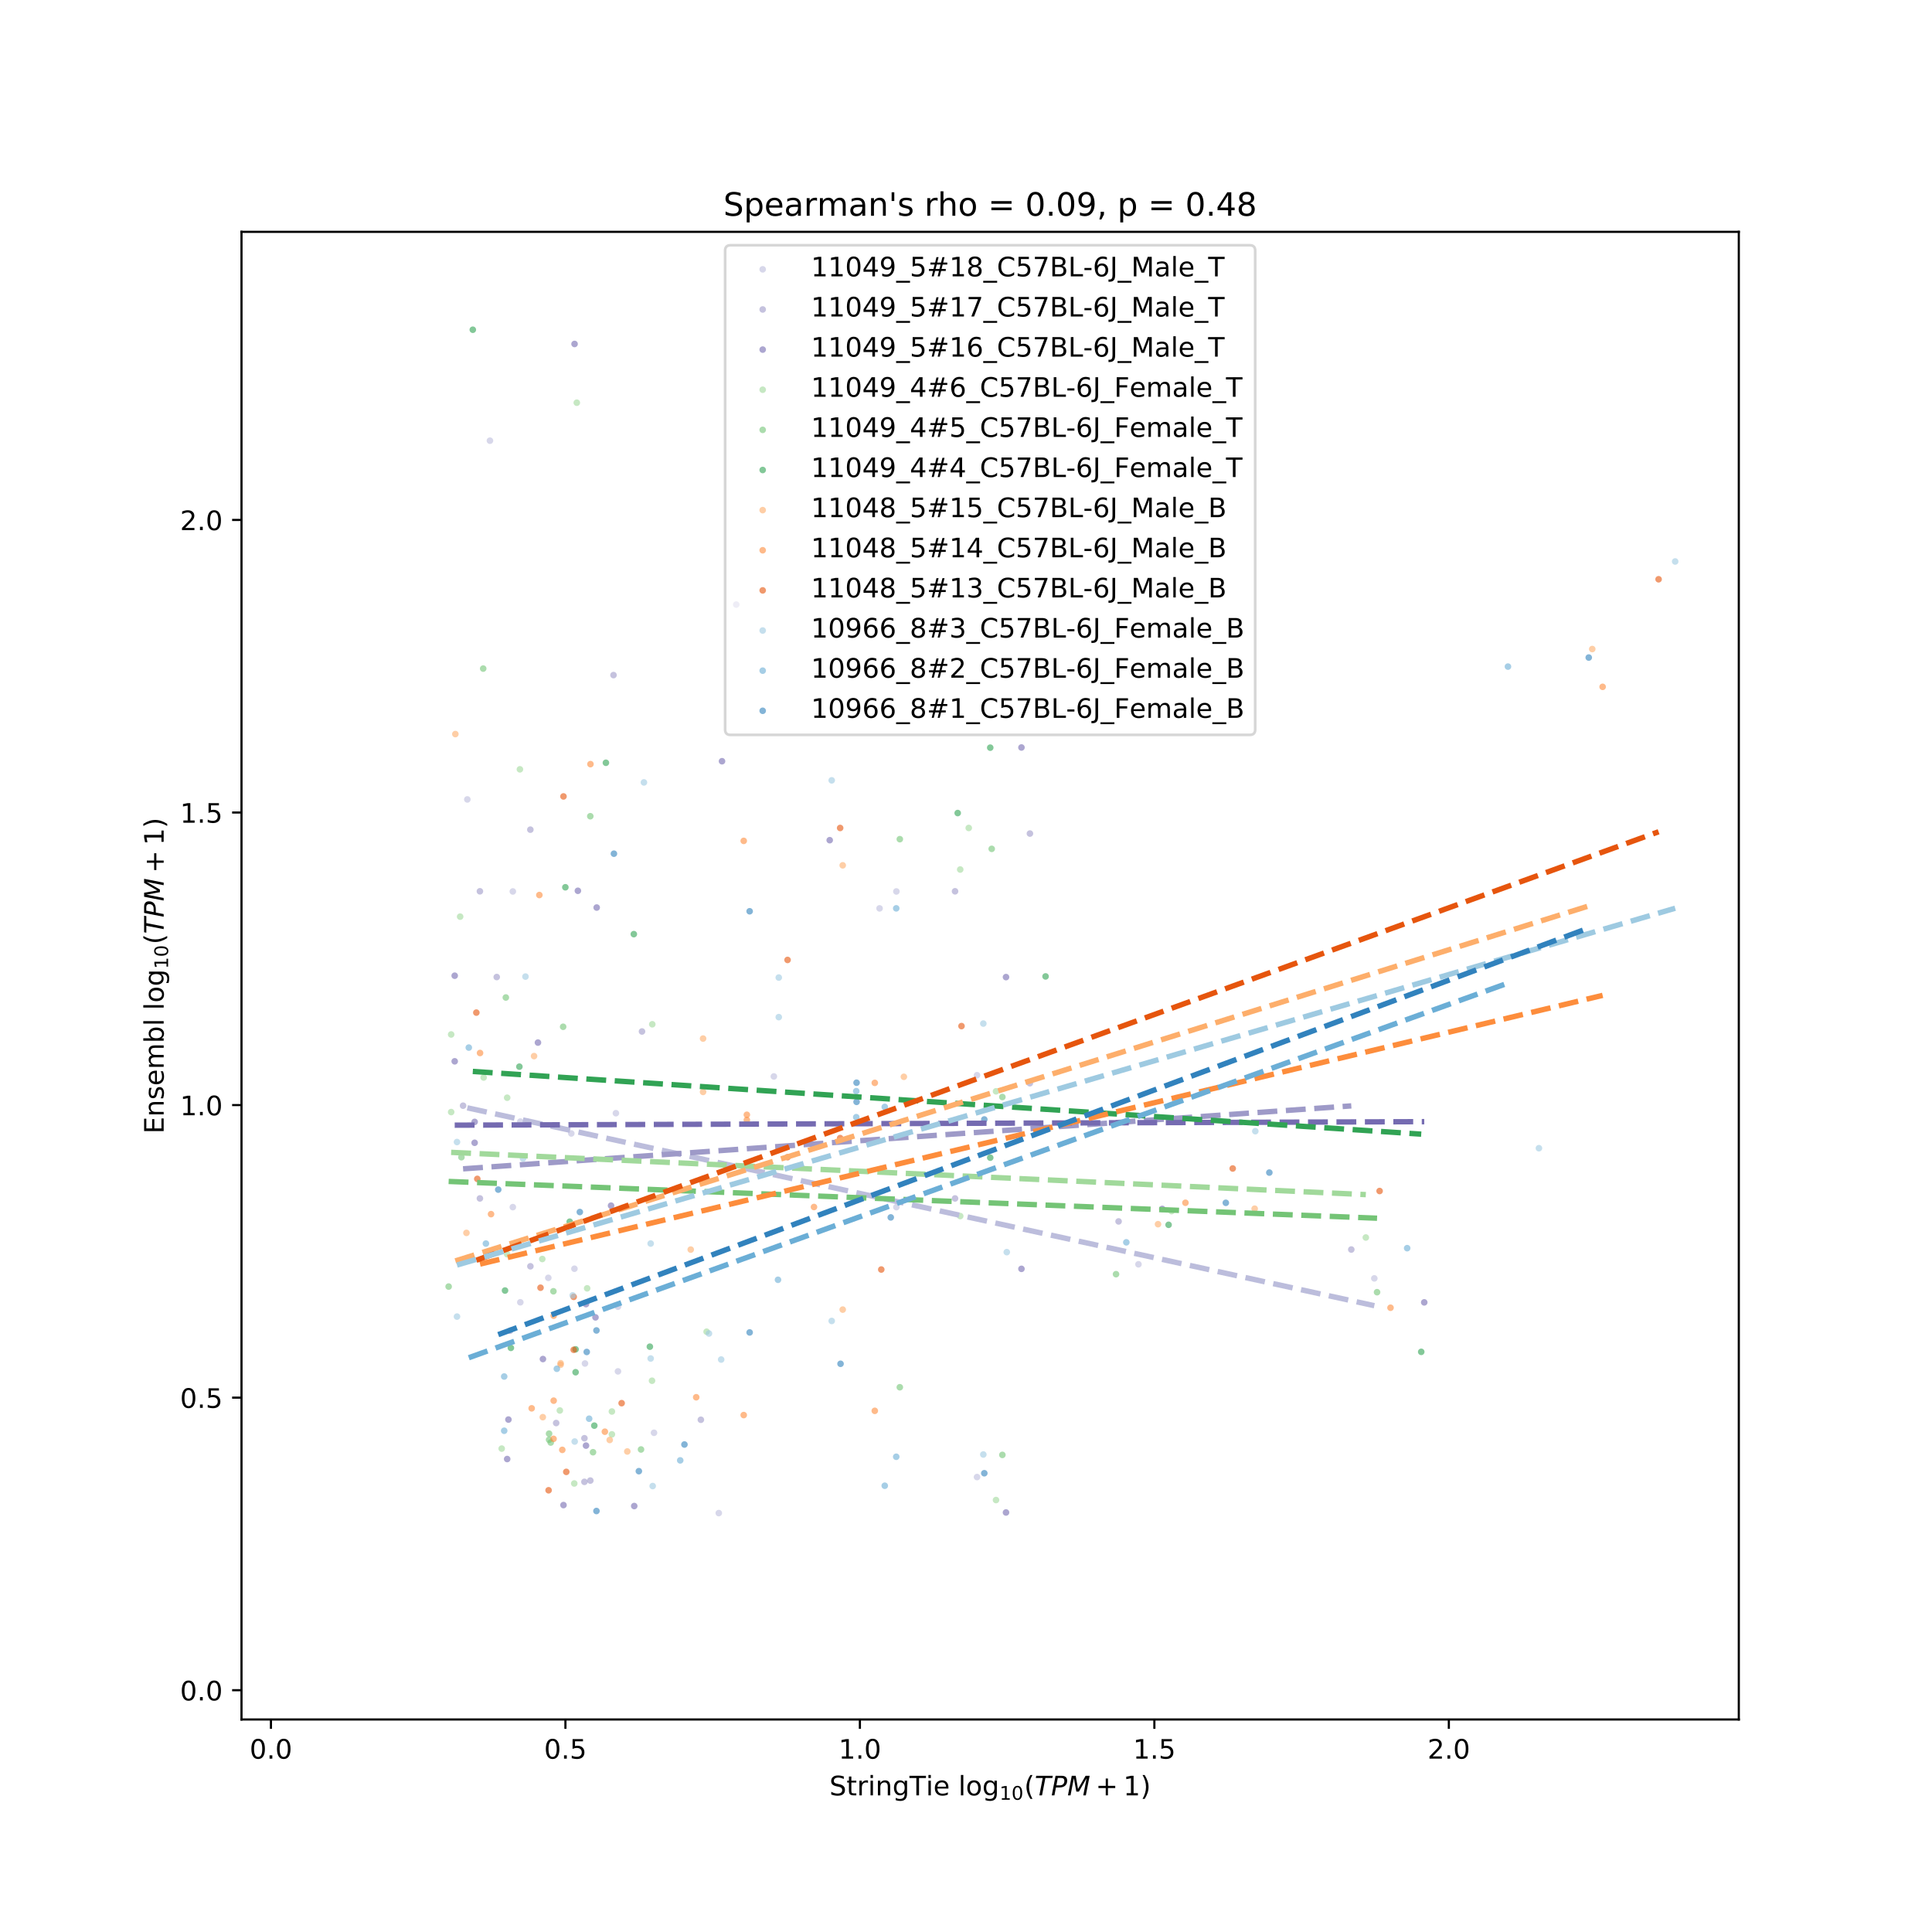 <?xml version="1.0" encoding="utf-8" standalone="no"?>
<!DOCTYPE svg PUBLIC "-//W3C//DTD SVG 1.1//EN"
  "http://www.w3.org/Graphics/SVG/1.1/DTD/svg11.dtd">
<!-- Created with matplotlib (http://matplotlib.org/) -->
<svg height="720pt" version="1.1" viewBox="0 0 720 720" width="720pt" xmlns="http://www.w3.org/2000/svg" xmlns:xlink="http://www.w3.org/1999/xlink">
 <defs>
  <style type="text/css">
*{stroke-linecap:butt;stroke-linejoin:round;}
  </style>
 </defs>
 <g id="figure_1">
  <g id="patch_1">
   <path d="M 0 720 
L 720 720 
L 720 0 
L 0 0 
z
" style="fill:#ffffff;"/>
  </g>
  <g id="axes_1">
   <g id="patch_2">
    <path d="M 90 640.8 
L 648 640.8 
L 648 86.4 
L 90 86.4 
z
" style="fill:#ffffff;"/>
   </g>
   <g id="PathCollection_1">
    <defs>
     <path d="M 0 1.225 
C 0.325 1.225 0.636 1.096 0.866 0.866 
C 1.096 0.636 1.225 0.325 1.225 0 
C 1.225 -0.325 1.096 -0.636 0.866 -0.866 
C 0.636 -1.096 0.325 -1.225 0 -1.225 
C -0.325 -1.225 -0.636 -1.096 -0.866 -0.866 
C -1.096 -0.636 -1.225 -0.325 -1.225 0 
C -1.225 0.325 -1.096 0.636 -0.866 0.866 
C -0.636 1.096 -0.325 1.225 0 1.225 
z
" id="m24539bdf87"/>
    </defs>
    <g clip-path="url(#p6409cfb342)">
     <use style="fill:#bcbddc;fill-opacity:0.6;" x="214.073" xlink:href="#m24539bdf87" y="472.82"/>
     <use style="fill:#bcbddc;fill-opacity:0.6;" x="364.111" xlink:href="#m24539bdf87" y="400.695"/>
     <use style="fill:#bcbddc;fill-opacity:0.6;" x="364.111" xlink:href="#m24539bdf87" y="550.456"/>
     <use style="fill:#bcbddc;fill-opacity:0.6;" x="174.161" xlink:href="#m24539bdf87" y="297.92"/>
     <use style="fill:#bcbddc;fill-opacity:0.6;" x="243.731" xlink:href="#m24539bdf87" y="533.956"/>
     <use style="fill:#bcbddc;fill-opacity:0.6;" x="218.005" xlink:href="#m24539bdf87" y="508.137"/>
     <use style="fill:#bcbddc;fill-opacity:0.6;" x="204.342" xlink:href="#m24539bdf87" y="476.213"/>
     <use style="fill:#bcbddc;fill-opacity:0.6;" x="182.586" xlink:href="#m24539bdf87" y="164.231"/>
     <use style="fill:#bcbddc;fill-opacity:0.6;" x="512.17" xlink:href="#m24539bdf87" y="476.414"/>
     <use style="fill:#bcbddc;fill-opacity:0.6;" x="212.906" xlink:href="#m24539bdf87" y="422.402"/>
     <use style="fill:#bcbddc;fill-opacity:0.6;" x="424.272" xlink:href="#m24539bdf87" y="471.17"/>
     <use style="fill:#bcbddc;fill-opacity:0.6;" x="230.299" xlink:href="#m24539bdf87" y="511.071"/>
     <use style="fill:#bcbddc;fill-opacity:0.6;" x="230.299" xlink:href="#m24539bdf87" y="486.969"/>
     <use style="fill:#bcbddc;fill-opacity:0.6;" x="267.871" xlink:href="#m24539bdf87" y="563.884"/>
     <use style="fill:#bcbddc;fill-opacity:0.6;" x="229.527" xlink:href="#m24539bdf87" y="414.858"/>
     <use style="fill:#bcbddc;fill-opacity:0.6;" x="327.789" xlink:href="#m24539bdf87" y="338.525"/>
     <use style="fill:#bcbddc;fill-opacity:0.6;" x="288.396" xlink:href="#m24539bdf87" y="401.156"/>
     <use style="fill:#bcbddc;fill-opacity:0.6;" x="193.905" xlink:href="#m24539bdf87" y="485.33"/>
     <use style="fill:#bcbddc;fill-opacity:0.6;" x="193.905" xlink:href="#m24539bdf87" y="417.983"/>
     <use style="fill:#bcbddc;fill-opacity:0.6;" x="334.057" xlink:href="#m24539bdf87" y="332.218"/>
     <use style="fill:#bcbddc;fill-opacity:0.6;" x="334.057" xlink:href="#m24539bdf87" y="449.864"/>
     <use style="fill:#bcbddc;fill-opacity:0.6;" x="191.12" xlink:href="#m24539bdf87" y="332.218"/>
     <use style="fill:#bcbddc;fill-opacity:0.6;" x="191.12" xlink:href="#m24539bdf87" y="449.864"/>
    </g>
   </g>
   <g id="PathCollection_2">
    <defs>
     <path d="M 0 1.225 
C 0.325 1.225 0.636 1.096 0.866 0.866 
C 1.096 0.636 1.225 0.325 1.225 0 
C 1.225 -0.325 1.096 -0.636 0.866 -0.866 
C 0.636 -1.096 0.325 -1.225 0 -1.225 
C -0.325 -1.225 -0.636 -1.096 -0.866 -0.866 
C -1.096 -0.636 -1.225 -0.325 -1.225 0 
C -1.225 0.325 -1.096 0.636 -0.866 0.866 
C -0.636 1.096 -0.325 1.225 0 1.225 
z
" id="m54b5eeb246"/>
    </defs>
    <g clip-path="url(#p6409cfb342)">
     <use style="fill:#9e9ac8;fill-opacity:0.6;" x="261.191" xlink:href="#m54b5eeb246" y="529.101"/>
     <use style="fill:#9e9ac8;fill-opacity:0.6;" x="190.094" xlink:href="#m54b5eeb246" y="495.91"/>
     <use style="fill:#9e9ac8;fill-opacity:0.6;" x="383.79" xlink:href="#m54b5eeb246" y="403.689"/>
     <use style="fill:#9e9ac8;fill-opacity:0.6;" x="197.648" xlink:href="#m54b5eeb246" y="309.192"/>
     <use style="fill:#9e9ac8;fill-opacity:0.6;" x="228.637" xlink:href="#m54b5eeb246" y="251.591"/>
     <use style="fill:#9e9ac8;fill-opacity:0.6;" x="207.267" xlink:href="#m54b5eeb246" y="530.322"/>
     <use style="fill:#9e9ac8;fill-opacity:0.6;" x="219.999" xlink:href="#m54b5eeb246" y="551.763"/>
     <use style="fill:#9e9ac8;fill-opacity:0.6;" x="197.665" xlink:href="#m54b5eeb246" y="471.911"/>
     <use style="fill:#9e9ac8;fill-opacity:0.6;" x="172.577" xlink:href="#m54b5eeb246" y="412.057"/>
     <use style="fill:#9e9ac8;fill-opacity:0.6;" x="503.589" xlink:href="#m54b5eeb246" y="465.661"/>
     <use style="fill:#9e9ac8;fill-opacity:0.6;" x="416.868" xlink:href="#m54b5eeb246" y="455.187"/>
     <use style="fill:#9e9ac8;fill-opacity:0.6;" x="217.8" xlink:href="#m54b5eeb246" y="552.24"/>
     <use style="fill:#9e9ac8;fill-opacity:0.6;" x="217.8" xlink:href="#m54b5eeb246" y="535.988"/>
     <use style="fill:#9e9ac8;fill-opacity:0.6;" x="383.824" xlink:href="#m54b5eeb246" y="310.643"/>
     <use style="fill:#9e9ac8;fill-opacity:0.6;" x="185.12" xlink:href="#m54b5eeb246" y="364.113"/>
     <use style="fill:#9e9ac8;fill-opacity:0.6;" x="239.256" xlink:href="#m54b5eeb246" y="384.403"/>
     <use style="fill:#9e9ac8;fill-opacity:0.6;" x="355.916" xlink:href="#m54b5eeb246" y="332.16"/>
     <use style="fill:#9e9ac8;fill-opacity:0.6;" x="355.916" xlink:href="#m54b5eeb246" y="446.622"/>
     <use style="fill:#9e9ac8;fill-opacity:0.6;" x="178.847" xlink:href="#m54b5eeb246" y="332.16"/>
     <use style="fill:#9e9ac8;fill-opacity:0.6;" x="178.847" xlink:href="#m54b5eeb246" y="446.622"/>
    </g>
   </g>
   <g id="PathCollection_3">
    <defs>
     <path d="M 0 1.225 
C 0.325 1.225 0.636 1.096 0.866 0.866 
C 1.096 0.636 1.225 0.325 1.225 0 
C 1.225 -0.325 1.096 -0.636 0.866 -0.866 
C 0.636 -1.096 0.325 -1.225 0 -1.225 
C -0.325 -1.225 -0.636 -1.096 -0.866 -0.866 
C -1.096 -0.636 -1.225 -0.325 -1.225 0 
C -1.225 0.325 -1.096 0.636 -0.866 0.866 
C -0.636 1.096 -0.325 1.225 0 1.225 
z
" id="mbc91d89fd9"/>
    </defs>
    <g clip-path="url(#p6409cfb342)">
     <use style="fill:#756bb1;fill-opacity:0.6;" x="236.36" xlink:href="#mbc91d89fd9" y="561.258"/>
     <use style="fill:#756bb1;fill-opacity:0.6;" x="189.477" xlink:href="#mbc91d89fd9" y="529.032"/>
     <use style="fill:#756bb1;fill-opacity:0.6;" x="374.911" xlink:href="#mbc91d89fd9" y="364.136"/>
     <use style="fill:#756bb1;fill-opacity:0.6;" x="374.911" xlink:href="#mbc91d89fd9" y="563.657"/>
     <use style="fill:#756bb1;fill-opacity:0.6;" x="269.073" xlink:href="#mbc91d89fd9" y="283.688"/>
     <use style="fill:#756bb1;fill-opacity:0.6;" x="274.377" xlink:href="#mbc91d89fd9" y="225.307"/>
     <use style="fill:#756bb1;fill-opacity:0.6;" x="202.334" xlink:href="#mbc91d89fd9" y="506.477"/>
     <use style="fill:#756bb1;fill-opacity:0.6;" x="221.919" xlink:href="#mbc91d89fd9" y="490.943"/>
     <use style="fill:#756bb1;fill-opacity:0.6;" x="209.998" xlink:href="#mbc91d89fd9" y="560.9"/>
     <use style="fill:#756bb1;fill-opacity:0.6;" x="227.724" xlink:href="#mbc91d89fd9" y="449.311"/>
     <use style="fill:#756bb1;fill-opacity:0.6;" x="214.121" xlink:href="#mbc91d89fd9" y="128.186"/>
     <use style="fill:#756bb1;fill-opacity:0.6;" x="200.479" xlink:href="#mbc91d89fd9" y="388.542"/>
     <use style="fill:#756bb1;fill-opacity:0.6;" x="530.774" xlink:href="#mbc91d89fd9" y="485.358"/>
     <use style="fill:#756bb1;fill-opacity:0.6;" x="433.149" xlink:href="#mbc91d89fd9" y="450.533"/>
     <use style="fill:#756bb1;fill-opacity:0.6;" x="218.385" xlink:href="#mbc91d89fd9" y="486.01"/>
     <use style="fill:#756bb1;fill-opacity:0.6;" x="218.385" xlink:href="#mbc91d89fd9" y="538.737"/>
     <use style="fill:#756bb1;fill-opacity:0.6;" x="189.01" xlink:href="#mbc91d89fd9" y="543.741"/>
     <use style="fill:#756bb1;fill-opacity:0.6;" x="309.211" xlink:href="#mbc91d89fd9" y="313.113"/>
     <use style="fill:#756bb1;fill-opacity:0.6;" x="215.364" xlink:href="#mbc91d89fd9" y="331.973"/>
     <use style="fill:#756bb1;fill-opacity:0.6;" x="169.455" xlink:href="#mbc91d89fd9" y="363.616"/>
     <use style="fill:#756bb1;fill-opacity:0.6;" x="169.455" xlink:href="#mbc91d89fd9" y="395.521"/>
     <use style="fill:#756bb1;fill-opacity:0.6;" x="222.369" xlink:href="#mbc91d89fd9" y="338.214"/>
     <use style="fill:#756bb1;fill-opacity:0.6;" x="176.884" xlink:href="#mbc91d89fd9" y="425.88"/>
     <use style="fill:#756bb1;fill-opacity:0.6;" x="176.884" xlink:href="#mbc91d89fd9" y="418.1"/>
     <use style="fill:#756bb1;fill-opacity:0.6;" x="380.666" xlink:href="#mbc91d89fd9" y="278.567"/>
     <use style="fill:#756bb1;fill-opacity:0.6;" x="380.666" xlink:href="#mbc91d89fd9" y="472.864"/>
    </g>
   </g>
   <g id="PathCollection_4">
    <defs>
     <path d="M 0 1.225 
C 0.325 1.225 0.636 1.096 0.866 0.866 
C 1.096 0.636 1.225 0.325 1.225 0 
C 1.225 -0.325 1.096 -0.636 0.866 -0.866 
C 0.636 -1.096 0.325 -1.225 0 -1.225 
C -0.325 -1.225 -0.636 -1.096 -0.866 -0.866 
C -1.096 -0.636 -1.225 -0.325 -1.225 0 
C -1.225 0.325 -1.096 0.636 -0.866 0.866 
C -0.636 1.096 -0.325 1.225 0 1.225 
z
" id="m186666fe62"/>
    </defs>
    <g clip-path="url(#p6409cfb342)">
     <use style="fill:#a1d99b;fill-opacity:0.6;" x="263.338" xlink:href="#m186666fe62" y="496.287"/>
     <use style="fill:#a1d99b;fill-opacity:0.6;" x="208.636" xlink:href="#m186666fe62" y="525.648"/>
     <use style="fill:#a1d99b;fill-opacity:0.6;" x="371.189" xlink:href="#m186666fe62" y="406.704"/>
     <use style="fill:#a1d99b;fill-opacity:0.6;" x="371.189" xlink:href="#m186666fe62" y="559.024"/>
     <use style="fill:#a1d99b;fill-opacity:0.6;" x="193.755" xlink:href="#m186666fe62" y="286.705"/>
     <use style="fill:#a1d99b;fill-opacity:0.6;" x="242.985" xlink:href="#m186666fe62" y="514.556"/>
     <use style="fill:#a1d99b;fill-opacity:0.6;" x="218.814" xlink:href="#m186666fe62" y="480.125"/>
     <use style="fill:#a1d99b;fill-opacity:0.6;" x="214.013" xlink:href="#m186666fe62" y="552.847"/>
     <use style="fill:#a1d99b;fill-opacity:0.6;" x="202.092" xlink:href="#m186666fe62" y="469.192"/>
     <use style="fill:#a1d99b;fill-opacity:0.6;" x="214.957" xlink:href="#m186666fe62" y="150.075"/>
     <use style="fill:#a1d99b;fill-opacity:0.6;" x="509.001" xlink:href="#m186666fe62" y="461.18"/>
     <use style="fill:#a1d99b;fill-opacity:0.6;" x="436.605" xlink:href="#m186666fe62" y="451.342"/>
     <use style="fill:#a1d99b;fill-opacity:0.6;" x="228.039" xlink:href="#m186666fe62" y="526.023"/>
     <use style="fill:#a1d99b;fill-opacity:0.6;" x="228.039" xlink:href="#m186666fe62" y="534.538"/>
     <use style="fill:#a1d99b;fill-opacity:0.6;" x="186.967" xlink:href="#m186666fe62" y="539.849"/>
     <use style="fill:#a1d99b;fill-opacity:0.6;" x="180.243" xlink:href="#m186666fe62" y="401.553"/>
     <use style="fill:#a1d99b;fill-opacity:0.6;" x="361.024" xlink:href="#m186666fe62" y="308.558"/>
     <use style="fill:#a1d99b;fill-opacity:0.6;" x="171.483" xlink:href="#m186666fe62" y="341.609"/>
     <use style="fill:#a1d99b;fill-opacity:0.6;" x="168.134" xlink:href="#m186666fe62" y="385.516"/>
     <use style="fill:#a1d99b;fill-opacity:0.6;" x="168.134" xlink:href="#m186666fe62" y="414.435"/>
     <use style="fill:#a1d99b;fill-opacity:0.6;" x="243.086" xlink:href="#m186666fe62" y="381.719"/>
     <use style="fill:#a1d99b;fill-opacity:0.6;" x="189.008" xlink:href="#m186666fe62" y="467.426"/>
     <use style="fill:#a1d99b;fill-opacity:0.6;" x="189.008" xlink:href="#m186666fe62" y="409.088"/>
     <use style="fill:#a1d99b;fill-opacity:0.6;" x="357.846" xlink:href="#m186666fe62" y="324.046"/>
     <use style="fill:#a1d99b;fill-opacity:0.6;" x="357.846" xlink:href="#m186666fe62" y="453.193"/>
    </g>
   </g>
   <g id="PathCollection_5">
    <defs>
     <path d="M 0 1.225 
C 0.325 1.225 0.636 1.096 0.866 0.866 
C 1.096 0.636 1.225 0.325 1.225 0 
C 1.225 -0.325 1.096 -0.636 0.866 -0.866 
C 0.636 -1.096 0.325 -1.225 0 -1.225 
C -0.325 -1.225 -0.636 -1.096 -0.866 -0.866 
C -1.096 -0.636 -1.225 -0.325 -1.225 0 
C -1.225 0.325 -1.096 0.636 -0.866 0.866 
C -0.636 1.096 -0.325 1.225 0 1.225 
z
" id="m1dee5165b3"/>
    </defs>
    <g clip-path="url(#p6409cfb342)">
     <use style="fill:#74c476;fill-opacity:0.6;" x="238.885" xlink:href="#m1dee5165b3" y="540.174"/>
     <use style="fill:#74c476;fill-opacity:0.6;" x="167.197" xlink:href="#m1dee5165b3" y="479.465"/>
     <use style="fill:#74c476;fill-opacity:0.6;" x="373.554" xlink:href="#m1dee5165b3" y="408.825"/>
     <use style="fill:#74c476;fill-opacity:0.6;" x="373.554" xlink:href="#m1dee5165b3" y="542.197"/>
     <use style="fill:#74c476;fill-opacity:0.6;" x="219.986" xlink:href="#m1dee5165b3" y="304.186"/>
     <use style="fill:#74c476;fill-opacity:0.6;" x="180.075" xlink:href="#m1dee5165b3" y="249.166"/>
     <use style="fill:#74c476;fill-opacity:0.6;" x="205.238" xlink:href="#m1dee5165b3" y="537.591"/>
     <use style="fill:#74c476;fill-opacity:0.6;" x="220.999" xlink:href="#m1dee5165b3" y="541.198"/>
     <use style="fill:#74c476;fill-opacity:0.6;" x="206.244" xlink:href="#m1dee5165b3" y="481.225"/>
     <use style="fill:#74c476;fill-opacity:0.6;" x="171.959" xlink:href="#m1dee5165b3" y="431.266"/>
     <use style="fill:#74c476;fill-opacity:0.6;" x="513.191" xlink:href="#m1dee5165b3" y="481.561"/>
     <use style="fill:#74c476;fill-opacity:0.6;" x="415.913" xlink:href="#m1dee5165b3" y="474.852"/>
     <use style="fill:#74c476;fill-opacity:0.6;" x="204.626" xlink:href="#m1dee5165b3" y="534.283"/>
     <use style="fill:#74c476;fill-opacity:0.6;" x="204.626" xlink:href="#m1dee5165b3" y="536.558"/>
     <use style="fill:#74c476;fill-opacity:0.6;" x="369.582" xlink:href="#m1dee5165b3" y="316.345"/>
     <use style="fill:#74c476;fill-opacity:0.6;" x="188.512" xlink:href="#m1dee5165b3" y="371.738"/>
     <use style="fill:#74c476;fill-opacity:0.6;" x="209.869" xlink:href="#m1dee5165b3" y="382.651"/>
     <use style="fill:#74c476;fill-opacity:0.6;" x="335.337" xlink:href="#m1dee5165b3" y="312.736"/>
     <use style="fill:#74c476;fill-opacity:0.6;" x="335.337" xlink:href="#m1dee5165b3" y="516.986"/>
    </g>
   </g>
   <g id="PathCollection_6">
    <defs>
     <path d="M 0 1.225 
C 0.325 1.225 0.636 1.096 0.866 0.866 
C 1.096 0.636 1.225 0.325 1.225 0 
C 1.225 -0.325 1.096 -0.636 0.866 -0.866 
C 0.636 -1.096 0.325 -1.225 0 -1.225 
C -0.325 -1.225 -0.636 -1.096 -0.866 -0.866 
C -1.096 -0.636 -1.225 -0.325 -1.225 0 
C -1.225 0.325 -1.096 0.636 -0.866 0.866 
C -0.636 1.096 -0.325 1.225 0 1.225 
z
" id="mdb1a3e3e0b"/>
    </defs>
    <g clip-path="url(#p6409cfb342)">
     <use style="fill:#31a354;fill-opacity:0.6;" x="242.186" xlink:href="#mdb1a3e3e0b" y="501.868"/>
     <use style="fill:#31a354;fill-opacity:0.6;" x="188.207" xlink:href="#mdb1a3e3e0b" y="480.943"/>
     <use style="fill:#31a354;fill-opacity:0.6;" x="389.653" xlink:href="#mdb1a3e3e0b" y="363.883"/>
     <use style="fill:#31a354;fill-opacity:0.6;" x="225.805" xlink:href="#mdb1a3e3e0b" y="284.265"/>
     <use style="fill:#31a354;fill-opacity:0.6;" x="190.389" xlink:href="#mdb1a3e3e0b" y="502.316"/>
     <use style="fill:#31a354;fill-opacity:0.6;" x="221.481" xlink:href="#mdb1a3e3e0b" y="531.291"/>
     <use style="fill:#31a354;fill-opacity:0.6;" x="212.316" xlink:href="#mdb1a3e3e0b" y="455.288"/>
     <use style="fill:#31a354;fill-opacity:0.6;" x="176.202" xlink:href="#mdb1a3e3e0b" y="122.885"/>
     <use style="fill:#31a354;fill-opacity:0.6;" x="193.561" xlink:href="#mdb1a3e3e0b" y="397.514"/>
     <use style="fill:#31a354;fill-opacity:0.6;" x="529.652" xlink:href="#mdb1a3e3e0b" y="503.794"/>
     <use style="fill:#31a354;fill-opacity:0.6;" x="435.501" xlink:href="#mdb1a3e3e0b" y="456.451"/>
     <use style="fill:#31a354;fill-opacity:0.6;" x="214.507" xlink:href="#mdb1a3e3e0b" y="511.389"/>
     <use style="fill:#31a354;fill-opacity:0.6;" x="214.507" xlink:href="#mdb1a3e3e0b" y="502.857"/>
     <use style="fill:#31a354;fill-opacity:0.6;" x="356.908" xlink:href="#mdb1a3e3e0b" y="303"/>
     <use style="fill:#31a354;fill-opacity:0.6;" x="210.695" xlink:href="#mdb1a3e3e0b" y="330.661"/>
     <use style="fill:#31a354;fill-opacity:0.6;" x="236.21" xlink:href="#mdb1a3e3e0b" y="348.128"/>
     <use style="fill:#31a354;fill-opacity:0.6;" x="369.034" xlink:href="#mdb1a3e3e0b" y="278.634"/>
     <use style="fill:#31a354;fill-opacity:0.6;" x="369.034" xlink:href="#mdb1a3e3e0b" y="431.429"/>
    </g>
   </g>
   <g id="PathCollection_7">
    <defs>
     <path d="M 0 1.225 
C 0.325 1.225 0.636 1.096 0.866 0.866 
C 1.096 0.636 1.225 0.325 1.225 0 
C 1.225 -0.325 1.096 -0.636 0.866 -0.866 
C 0.636 -1.096 0.325 -1.225 0 -1.225 
C -0.325 -1.225 -0.636 -1.096 -0.866 -0.866 
C -1.096 -0.636 -1.225 -0.325 -1.225 0 
C -1.225 0.325 -1.096 0.636 -0.866 0.866 
C -0.636 1.096 -0.325 1.225 0 1.225 
z
" id="m16314644c0"/>
    </defs>
    <g clip-path="url(#p6409cfb342)">
     <use style="fill:#fdae6b;fill-opacity:0.6;" x="257.412" xlink:href="#m16314644c0" y="465.685"/>
     <use style="fill:#fdae6b;fill-opacity:0.6;" x="336.85" xlink:href="#m16314644c0" y="401.296"/>
     <use style="fill:#fdae6b;fill-opacity:0.6;" x="169.698" xlink:href="#m16314644c0" y="273.569"/>
     <use style="fill:#fdae6b;fill-opacity:0.6;" x="227.221" xlink:href="#m16314644c0" y="536.634"/>
     <use style="fill:#fdae6b;fill-opacity:0.6;" x="202.287" xlink:href="#m16314644c0" y="528.136"/>
     <use style="fill:#fdae6b;fill-opacity:0.6;" x="173.829" xlink:href="#m16314644c0" y="459.461"/>
     <use style="fill:#fdae6b;fill-opacity:0.6;" x="467.575" xlink:href="#m16314644c0" y="450.442"/>
     <use style="fill:#fdae6b;fill-opacity:0.6;" x="431.563" xlink:href="#m16314644c0" y="456.22"/>
     <use style="fill:#fdae6b;fill-opacity:0.6;" x="208.926" xlink:href="#m16314644c0" y="508.024"/>
     <use style="fill:#fdae6b;fill-opacity:0.6;" x="208.926" xlink:href="#m16314644c0" y="508.597"/>
     <use style="fill:#fdae6b;fill-opacity:0.6;" x="233.778" xlink:href="#m16314644c0" y="540.922"/>
     <use style="fill:#fdae6b;fill-opacity:0.6;" x="199.031" xlink:href="#m16314644c0" y="393.58"/>
     <use style="fill:#fdae6b;fill-opacity:0.6;" x="262.013" xlink:href="#m16314644c0" y="387.043"/>
     <use style="fill:#fdae6b;fill-opacity:0.6;" x="262.013" xlink:href="#m16314644c0" y="406.93"/>
     <use style="fill:#fdae6b;fill-opacity:0.6;" x="593.383" xlink:href="#m16314644c0" y="241.883"/>
     <use style="fill:#fdae6b;fill-opacity:0.6;" x="314.059" xlink:href="#m16314644c0" y="322.483"/>
     <use style="fill:#fdae6b;fill-opacity:0.6;" x="314.059" xlink:href="#m16314644c0" y="488.05"/>
    </g>
   </g>
   <g id="PathCollection_8">
    <defs>
     <path d="M 0 1.225 
C 0.325 1.225 0.636 1.096 0.866 0.866 
C 1.096 0.636 1.225 0.325 1.225 0 
C 1.225 -0.325 1.096 -0.636 0.866 -0.866 
C 0.636 -1.096 0.325 -1.225 0 -1.225 
C -0.325 -1.225 -0.636 -1.096 -0.866 -0.866 
C -1.096 -0.636 -1.225 -0.325 -1.225 0 
C -1.225 0.325 -1.096 0.636 -0.866 0.866 
C -0.636 1.096 -0.325 1.225 0 1.225 
z
" id="m5ca17aa2a5"/>
    </defs>
    <g clip-path="url(#p6409cfb342)">
     <use style="fill:#fd8d3c;fill-opacity:0.6;" x="206.291" xlink:href="#m5ca17aa2a5" y="536.217"/>
     <use style="fill:#fd8d3c;fill-opacity:0.6;" x="303.351" xlink:href="#m5ca17aa2a5" y="449.817"/>
     <use style="fill:#fd8d3c;fill-opacity:0.6;" x="326.009" xlink:href="#m5ca17aa2a5" y="403.555"/>
     <use style="fill:#fd8d3c;fill-opacity:0.6;" x="326.009" xlink:href="#m5ca17aa2a5" y="525.776"/>
     <use style="fill:#fd8d3c;fill-opacity:0.6;" x="220.045" xlink:href="#m5ca17aa2a5" y="284.772"/>
     <use style="fill:#fd8d3c;fill-opacity:0.6;" x="198.14" xlink:href="#m5ca17aa2a5" y="524.843"/>
     <use style="fill:#fd8d3c;fill-opacity:0.6;" x="209.549" xlink:href="#m5ca17aa2a5" y="540.325"/>
     <use style="fill:#fd8d3c;fill-opacity:0.6;" x="225.417" xlink:href="#m5ca17aa2a5" y="533.554"/>
     <use style="fill:#fd8d3c;fill-opacity:0.6;" x="182.997" xlink:href="#m5ca17aa2a5" y="452.474"/>
     <use style="fill:#fd8d3c;fill-opacity:0.6;" x="518.205" xlink:href="#m5ca17aa2a5" y="487.358"/>
     <use style="fill:#fd8d3c;fill-opacity:0.6;" x="441.78" xlink:href="#m5ca17aa2a5" y="448.237"/>
     <use style="fill:#fd8d3c;fill-opacity:0.6;" x="201" xlink:href="#m5ca17aa2a5" y="333.551"/>
     <use style="fill:#fd8d3c;fill-opacity:0.6;" x="206.336" xlink:href="#m5ca17aa2a5" y="521.986"/>
     <use style="fill:#fd8d3c;fill-opacity:0.6;" x="206.336" xlink:href="#m5ca17aa2a5" y="490.33"/>
     <use style="fill:#fd8d3c;fill-opacity:0.6;" x="259.456" xlink:href="#m5ca17aa2a5" y="520.715"/>
     <use style="fill:#fd8d3c;fill-opacity:0.6;" x="178.9" xlink:href="#m5ca17aa2a5" y="392.422"/>
     <use style="fill:#fd8d3c;fill-opacity:0.6;" x="278.33" xlink:href="#m5ca17aa2a5" y="417.386"/>
     <use style="fill:#fd8d3c;fill-opacity:0.6;" x="278.33" xlink:href="#m5ca17aa2a5" y="415.446"/>
     <use style="fill:#fd8d3c;fill-opacity:0.6;" x="597.254" xlink:href="#m5ca17aa2a5" y="255.963"/>
     <use style="fill:#fd8d3c;fill-opacity:0.6;" x="277.166" xlink:href="#m5ca17aa2a5" y="313.371"/>
     <use style="fill:#fd8d3c;fill-opacity:0.6;" x="277.166" xlink:href="#m5ca17aa2a5" y="527.358"/>
    </g>
   </g>
   <g id="PathCollection_9">
    <defs>
     <path d="M 0 1.225 
C 0.325 1.225 0.636 1.096 0.866 0.866 
C 1.096 0.636 1.225 0.325 1.225 0 
C 1.225 -0.325 1.096 -0.636 0.866 -0.866 
C 0.636 -1.096 0.325 -1.225 0 -1.225 
C -0.325 -1.225 -0.636 -1.096 -0.866 -0.866 
C -1.096 -0.636 -1.225 -0.325 -1.225 0 
C -1.225 0.325 -1.096 0.636 -0.866 0.866 
C -0.636 1.096 -0.325 1.225 0 1.225 
z
" id="m085bc906d0"/>
    </defs>
    <g clip-path="url(#p6409cfb342)">
     <use style="fill:#e6550d;fill-opacity:0.6;" x="231.666" xlink:href="#m085bc906d0" y="522.918"/>
     <use style="fill:#e6550d;fill-opacity:0.6;" x="328.424" xlink:href="#m085bc906d0" y="473.116"/>
     <use style="fill:#e6550d;fill-opacity:0.6;" x="358.324" xlink:href="#m085bc906d0" y="382.395"/>
     <use style="fill:#e6550d;fill-opacity:0.6;" x="201.436" xlink:href="#m085bc906d0" y="479.894"/>
     <use style="fill:#e6550d;fill-opacity:0.6;" x="204.446" xlink:href="#m085bc906d0" y="555.381"/>
     <use style="fill:#e6550d;fill-opacity:0.6;" x="211.035" xlink:href="#m085bc906d0" y="548.523"/>
     <use style="fill:#e6550d;fill-opacity:0.6;" x="177.875" xlink:href="#m085bc906d0" y="439.336"/>
     <use style="fill:#e6550d;fill-opacity:0.6;" x="514.141" xlink:href="#m085bc906d0" y="443.855"/>
     <use style="fill:#e6550d;fill-opacity:0.6;" x="459.395" xlink:href="#m085bc906d0" y="435.465"/>
     <use style="fill:#e6550d;fill-opacity:0.6;" x="209.994" xlink:href="#m085bc906d0" y="296.806"/>
     <use style="fill:#e6550d;fill-opacity:0.6;" x="213.801" xlink:href="#m085bc906d0" y="503.031"/>
     <use style="fill:#e6550d;fill-opacity:0.6;" x="213.801" xlink:href="#m085bc906d0" y="483.307"/>
     <use style="fill:#e6550d;fill-opacity:0.6;" x="177.519" xlink:href="#m085bc906d0" y="377.37"/>
     <use style="fill:#e6550d;fill-opacity:0.6;" x="293.507" xlink:href="#m085bc906d0" y="431.252"/>
     <use style="fill:#e6550d;fill-opacity:0.6;" x="293.507" xlink:href="#m085bc906d0" y="357.74"/>
     <use style="fill:#e6550d;fill-opacity:0.6;" x="618.11" xlink:href="#m085bc906d0" y="215.876"/>
     <use style="fill:#e6550d;fill-opacity:0.6;" x="313.1" xlink:href="#m085bc906d0" y="308.561"/>
     <use style="fill:#e6550d;fill-opacity:0.6;" x="313.1" xlink:href="#m085bc906d0" y="424.131"/>
    </g>
   </g>
   <g id="PathCollection_10">
    <defs>
     <path d="M 0 1.225 
C 0.325 1.225 0.636 1.096 0.866 0.866 
C 1.096 0.636 1.225 0.325 1.225 0 
C 1.225 -0.325 1.096 -0.636 0.866 -0.866 
C 0.636 -1.096 0.325 -1.225 0 -1.225 
C -0.325 -1.225 -0.636 -1.096 -0.866 -0.866 
C -1.096 -0.636 -1.225 -0.325 -1.225 0 
C -1.225 0.325 -1.096 0.636 -0.866 0.866 
C -0.636 1.096 -0.325 1.225 0 1.225 
z
" id="m33c645d2df"/>
    </defs>
    <g clip-path="url(#p6409cfb342)">
     <use style="fill:#9ecae1;fill-opacity:0.6;" x="243.241" xlink:href="#m33c645d2df" y="553.807"/>
     <use style="fill:#9ecae1;fill-opacity:0.6;" x="375.197" xlink:href="#m33c645d2df" y="466.635"/>
     <use style="fill:#9ecae1;fill-opacity:0.6;" x="366.456" xlink:href="#m33c645d2df" y="381.452"/>
     <use style="fill:#9ecae1;fill-opacity:0.6;" x="366.456" xlink:href="#m33c645d2df" y="542.051"/>
     <use style="fill:#9ecae1;fill-opacity:0.6;" x="264.213" xlink:href="#m33c645d2df" y="496.953"/>
     <use style="fill:#9ecae1;fill-opacity:0.6;" x="213.422" xlink:href="#m33c645d2df" y="482.742"/>
     <use style="fill:#9ecae1;fill-opacity:0.6;" x="214.171" xlink:href="#m33c645d2df" y="537.218"/>
     <use style="fill:#9ecae1;fill-opacity:0.6;" x="194.92" xlink:href="#m33c645d2df" y="431.752"/>
     <use style="fill:#9ecae1;fill-opacity:0.6;" x="573.514" xlink:href="#m33c645d2df" y="427.902"/>
     <use style="fill:#9ecae1;fill-opacity:0.6;" x="467.818" xlink:href="#m33c645d2df" y="421.558"/>
     <use style="fill:#9ecae1;fill-opacity:0.6;" x="239.977" xlink:href="#m33c645d2df" y="291.582"/>
     <use style="fill:#9ecae1;fill-opacity:0.6;" x="242.485" xlink:href="#m33c645d2df" y="506.275"/>
     <use style="fill:#9ecae1;fill-opacity:0.6;" x="242.485" xlink:href="#m33c645d2df" y="463.431"/>
     <use style="fill:#9ecae1;fill-opacity:0.6;" x="268.761" xlink:href="#m33c645d2df" y="506.661"/>
     <use style="fill:#9ecae1;fill-opacity:0.6;" x="195.827" xlink:href="#m33c645d2df" y="363.944"/>
     <use style="fill:#9ecae1;fill-opacity:0.6;" x="290.226" xlink:href="#m33c645d2df" y="379.053"/>
     <use style="fill:#9ecae1;fill-opacity:0.6;" x="290.226" xlink:href="#m33c645d2df" y="364.309"/>
     <use style="fill:#9ecae1;fill-opacity:0.6;" x="624.288" xlink:href="#m33c645d2df" y="209.248"/>
     <use style="fill:#9ecae1;fill-opacity:0.6;" x="170.308" xlink:href="#m33c645d2df" y="490.657"/>
     <use style="fill:#9ecae1;fill-opacity:0.6;" x="170.308" xlink:href="#m33c645d2df" y="425.597"/>
     <use style="fill:#9ecae1;fill-opacity:0.6;" x="309.956" xlink:href="#m33c645d2df" y="290.816"/>
     <use style="fill:#9ecae1;fill-opacity:0.6;" x="309.956" xlink:href="#m33c645d2df" y="492.281"/>
    </g>
   </g>
   <g id="PathCollection_11">
    <defs>
     <path d="M 0 1.225 
C 0.325 1.225 0.636 1.096 0.866 0.866 
C 1.096 0.636 1.225 0.325 1.225 0 
C 1.225 -0.325 1.096 -0.636 0.866 -0.866 
C 0.636 -1.096 0.325 -1.225 0 -1.225 
C -0.325 -1.225 -0.636 -1.096 -0.866 -0.866 
C -1.096 -0.636 -1.225 -0.325 -1.225 0 
C -1.225 0.325 -1.096 0.636 -0.866 0.866 
C -0.636 1.096 -0.325 1.225 0 1.225 
z
" id="m91894a936b"/>
    </defs>
    <g clip-path="url(#p6409cfb342)">
     <use style="fill:#6baed6;fill-opacity:0.6;" x="289.939" xlink:href="#m91894a936b" y="476.942"/>
     <use style="fill:#6baed6;fill-opacity:0.6;" x="329.723" xlink:href="#m91894a936b" y="412.506"/>
     <use style="fill:#6baed6;fill-opacity:0.6;" x="329.723" xlink:href="#m91894a936b" y="553.69"/>
     <use style="fill:#6baed6;fill-opacity:0.6;" x="219.558" xlink:href="#m91894a936b" y="528.709"/>
     <use style="fill:#6baed6;fill-opacity:0.6;" x="207.518" xlink:href="#m91894a936b" y="510.104"/>
     <use style="fill:#6baed6;fill-opacity:0.6;" x="181.084" xlink:href="#m91894a936b" y="463.441"/>
     <use style="fill:#6baed6;fill-opacity:0.6;" x="524.409" xlink:href="#m91894a936b" y="465.155"/>
     <use style="fill:#6baed6;fill-opacity:0.6;" x="419.749" xlink:href="#m91894a936b" y="462.978"/>
     <use style="fill:#6baed6;fill-opacity:0.6;" x="187.898" xlink:href="#m91894a936b" y="512.987"/>
     <use style="fill:#6baed6;fill-opacity:0.6;" x="187.898" xlink:href="#m91894a936b" y="533.199"/>
     <use style="fill:#6baed6;fill-opacity:0.6;" x="253.499" xlink:href="#m91894a936b" y="544.239"/>
     <use style="fill:#6baed6;fill-opacity:0.6;" x="174.707" xlink:href="#m91894a936b" y="390.402"/>
     <use style="fill:#6baed6;fill-opacity:0.6;" x="319.101" xlink:href="#m91894a936b" y="406.648"/>
     <use style="fill:#6baed6;fill-opacity:0.6;" x="319.101" xlink:href="#m91894a936b" y="416.34"/>
     <use style="fill:#6baed6;fill-opacity:0.6;" x="561.974" xlink:href="#m91894a936b" y="248.419"/>
     <use style="fill:#6baed6;fill-opacity:0.6;" x="333.998" xlink:href="#m91894a936b" y="338.515"/>
     <use style="fill:#6baed6;fill-opacity:0.6;" x="333.998" xlink:href="#m91894a936b" y="542.896"/>
    </g>
   </g>
   <g id="PathCollection_12">
    <defs>
     <path d="M 0 1.225 
C 0.325 1.225 0.636 1.096 0.866 0.866 
C 1.096 0.636 1.225 0.325 1.225 0 
C 1.225 -0.325 1.096 -0.636 0.866 -0.866 
C 0.636 -1.096 0.325 -1.225 0 -1.225 
C -0.325 -1.225 -0.636 -1.096 -0.866 -0.866 
C -1.096 -0.636 -1.225 -0.325 -1.225 0 
C -1.225 0.325 -1.096 0.636 -0.866 0.866 
C -0.636 1.096 -0.325 1.225 0 1.225 
z
" id="m6a73783803"/>
    </defs>
    <g clip-path="url(#p6409cfb342)">
     <use style="fill:#3182bd;fill-opacity:0.6;" x="238.085" xlink:href="#m6a73783803" y="548.265"/>
     <use style="fill:#3182bd;fill-opacity:0.6;" x="331.962" xlink:href="#m6a73783803" y="453.691"/>
     <use style="fill:#3182bd;fill-opacity:0.6;" x="366.822" xlink:href="#m6a73783803" y="417.185"/>
     <use style="fill:#3182bd;fill-opacity:0.6;" x="366.822" xlink:href="#m6a73783803" y="549.032"/>
     <use style="fill:#3182bd;fill-opacity:0.6;" x="255.071" xlink:href="#m6a73783803" y="538.33"/>
     <use style="fill:#3182bd;fill-opacity:0.6;" x="218.659" xlink:href="#m6a73783803" y="503.832"/>
     <use style="fill:#3182bd;fill-opacity:0.6;" x="216.087" xlink:href="#m6a73783803" y="451.684"/>
     <use style="fill:#3182bd;fill-opacity:0.6;" x="473.047" xlink:href="#m6a73783803" y="436.987"/>
     <use style="fill:#3182bd;fill-opacity:0.6;" x="185.679" xlink:href="#m6a73783803" y="443.334"/>
     <use style="fill:#3182bd;fill-opacity:0.6;" x="456.828" xlink:href="#m6a73783803" y="448.255"/>
     <use style="fill:#3182bd;fill-opacity:0.6;" x="228.793" xlink:href="#m6a73783803" y="318.146"/>
     <use style="fill:#3182bd;fill-opacity:0.6;" x="222.281" xlink:href="#m6a73783803" y="495.816"/>
     <use style="fill:#3182bd;fill-opacity:0.6;" x="222.281" xlink:href="#m6a73783803" y="563.108"/>
     <use style="fill:#3182bd;fill-opacity:0.6;" x="313.246" xlink:href="#m6a73783803" y="508.244"/>
     <use style="fill:#3182bd;fill-opacity:0.6;" x="319.22" xlink:href="#m6a73783803" y="403.491"/>
     <use style="fill:#3182bd;fill-opacity:0.6;" x="319.22" xlink:href="#m6a73783803" y="410.633"/>
     <use style="fill:#3182bd;fill-opacity:0.6;" x="592.079" xlink:href="#m6a73783803" y="245.048"/>
     <use style="fill:#3182bd;fill-opacity:0.6;" x="279.372" xlink:href="#m6a73783803" y="339.606"/>
     <use style="fill:#3182bd;fill-opacity:0.6;" x="279.372" xlink:href="#m6a73783803" y="496.56"/>
    </g>
   </g>
   <g id="matplotlib.axis_1">
    <g id="xtick_1">
     <g id="line2d_1">
      <defs>
       <path d="M 0 0 
L 0 3.5 
" id="me067d8e929" style="stroke:#000000;stroke-width:0.8;"/>
      </defs>
      <g>
       <use style="stroke:#000000;stroke-width:0.8;" x="100.974" xlink:href="#me067d8e929" y="640.8"/>
      </g>
     </g>
     <g id="text_1">
      <!-- 0.0 -->
      <defs>
       <path d="M 31.781 66.406 
Q 24.172 66.406 20.328 58.906 
Q 16.5 51.422 16.5 36.375 
Q 16.5 21.391 20.328 13.891 
Q 24.172 6.391 31.781 6.391 
Q 39.453 6.391 43.281 13.891 
Q 47.125 21.391 47.125 36.375 
Q 47.125 51.422 43.281 58.906 
Q 39.453 66.406 31.781 66.406 
z
M 31.781 74.219 
Q 44.047 74.219 50.516 64.516 
Q 56.984 54.828 56.984 36.375 
Q 56.984 17.969 50.516 8.266 
Q 44.047 -1.422 31.781 -1.422 
Q 19.531 -1.422 13.062 8.266 
Q 6.594 17.969 6.594 36.375 
Q 6.594 54.828 13.062 64.516 
Q 19.531 74.219 31.781 74.219 
z
" id="DejaVuSans-30"/>
       <path d="M 10.688 12.406 
L 21 12.406 
L 21 0 
L 10.688 0 
z
" id="DejaVuSans-2e"/>
      </defs>
      <g transform="translate(93.023 655.398)scale(0.1 -0.1)">
       <use xlink:href="#DejaVuSans-30"/>
       <use x="63.623" xlink:href="#DejaVuSans-2e"/>
       <use x="95.41" xlink:href="#DejaVuSans-30"/>
      </g>
     </g>
    </g>
    <g id="xtick_2">
     <g id="line2d_2">
      <g>
       <use style="stroke:#000000;stroke-width:0.8;" x="210.715" xlink:href="#me067d8e929" y="640.8"/>
      </g>
     </g>
     <g id="text_2">
      <!-- 0.5 -->
      <defs>
       <path d="M 10.797 72.906 
L 49.516 72.906 
L 49.516 64.594 
L 19.828 64.594 
L 19.828 46.734 
Q 21.969 47.469 24.109 47.828 
Q 26.266 48.188 28.422 48.188 
Q 40.625 48.188 47.75 41.5 
Q 54.891 34.812 54.891 23.391 
Q 54.891 11.625 47.562 5.094 
Q 40.234 -1.422 26.906 -1.422 
Q 22.312 -1.422 17.547 -0.641 
Q 12.797 0.141 7.719 1.703 
L 7.719 11.625 
Q 12.109 9.234 16.797 8.062 
Q 21.484 6.891 26.703 6.891 
Q 35.156 6.891 40.078 11.328 
Q 45.016 15.766 45.016 23.391 
Q 45.016 31 40.078 35.438 
Q 35.156 39.891 26.703 39.891 
Q 22.75 39.891 18.812 39.016 
Q 14.891 38.141 10.797 36.281 
z
" id="DejaVuSans-35"/>
      </defs>
      <g transform="translate(202.764 655.398)scale(0.1 -0.1)">
       <use xlink:href="#DejaVuSans-30"/>
       <use x="63.623" xlink:href="#DejaVuSans-2e"/>
       <use x="95.41" xlink:href="#DejaVuSans-35"/>
      </g>
     </g>
    </g>
    <g id="xtick_3">
     <g id="line2d_3">
      <g>
       <use style="stroke:#000000;stroke-width:0.8;" x="320.457" xlink:href="#me067d8e929" y="640.8"/>
      </g>
     </g>
     <g id="text_3">
      <!-- 1.0 -->
      <defs>
       <path d="M 12.406 8.297 
L 28.516 8.297 
L 28.516 63.922 
L 10.984 60.406 
L 10.984 69.391 
L 28.422 72.906 
L 38.281 72.906 
L 38.281 8.297 
L 54.391 8.297 
L 54.391 0 
L 12.406 0 
z
" id="DejaVuSans-31"/>
      </defs>
      <g transform="translate(312.505 655.398)scale(0.1 -0.1)">
       <use xlink:href="#DejaVuSans-31"/>
       <use x="63.623" xlink:href="#DejaVuSans-2e"/>
       <use x="95.41" xlink:href="#DejaVuSans-30"/>
      </g>
     </g>
    </g>
    <g id="xtick_4">
     <g id="line2d_4">
      <g>
       <use style="stroke:#000000;stroke-width:0.8;" x="430.198" xlink:href="#me067d8e929" y="640.8"/>
      </g>
     </g>
     <g id="text_4">
      <!-- 1.5 -->
      <g transform="translate(422.247 655.398)scale(0.1 -0.1)">
       <use xlink:href="#DejaVuSans-31"/>
       <use x="63.623" xlink:href="#DejaVuSans-2e"/>
       <use x="95.41" xlink:href="#DejaVuSans-35"/>
      </g>
     </g>
    </g>
    <g id="xtick_5">
     <g id="line2d_5">
      <g>
       <use style="stroke:#000000;stroke-width:0.8;" x="539.94" xlink:href="#me067d8e929" y="640.8"/>
      </g>
     </g>
     <g id="text_5">
      <!-- 2.0 -->
      <defs>
       <path d="M 19.188 8.297 
L 53.609 8.297 
L 53.609 0 
L 7.328 0 
L 7.328 8.297 
Q 12.938 14.109 22.625 23.891 
Q 32.328 33.688 34.812 36.531 
Q 39.547 41.844 41.422 45.531 
Q 43.312 49.219 43.312 52.781 
Q 43.312 58.594 39.234 62.25 
Q 35.156 65.922 28.609 65.922 
Q 23.969 65.922 18.812 64.312 
Q 13.672 62.703 7.812 59.422 
L 7.812 69.391 
Q 13.766 71.781 18.938 73 
Q 24.125 74.219 28.422 74.219 
Q 39.75 74.219 46.484 68.547 
Q 53.219 62.891 53.219 53.422 
Q 53.219 48.922 51.531 44.891 
Q 49.859 40.875 45.406 35.406 
Q 44.188 33.984 37.641 27.219 
Q 31.109 20.453 19.188 8.297 
z
" id="DejaVuSans-32"/>
      </defs>
      <g transform="translate(531.988 655.398)scale(0.1 -0.1)">
       <use xlink:href="#DejaVuSans-32"/>
       <use x="63.623" xlink:href="#DejaVuSans-2e"/>
       <use x="95.41" xlink:href="#DejaVuSans-30"/>
      </g>
     </g>
    </g>
    <g id="text_6">
     <!-- StringTie $\log_{10}(TPM+1)$ -->
     <defs>
      <path d="M 53.516 70.516 
L 53.516 60.891 
Q 47.906 63.578 42.922 64.891 
Q 37.938 66.219 33.297 66.219 
Q 25.25 66.219 20.875 63.094 
Q 16.5 59.969 16.5 54.203 
Q 16.5 49.359 19.406 46.891 
Q 22.312 44.438 30.422 42.922 
L 36.375 41.703 
Q 47.406 39.594 52.656 34.297 
Q 57.906 29 57.906 20.125 
Q 57.906 9.516 50.797 4.047 
Q 43.703 -1.422 29.984 -1.422 
Q 24.812 -1.422 18.969 -0.25 
Q 13.141 0.922 6.891 3.219 
L 6.891 13.375 
Q 12.891 10.016 18.656 8.297 
Q 24.422 6.594 29.984 6.594 
Q 38.422 6.594 43.016 9.906 
Q 47.609 13.234 47.609 19.391 
Q 47.609 24.75 44.312 27.781 
Q 41.016 30.812 33.5 32.328 
L 27.484 33.5 
Q 16.453 35.688 11.516 40.375 
Q 6.594 45.062 6.594 53.422 
Q 6.594 63.094 13.406 68.656 
Q 20.219 74.219 32.172 74.219 
Q 37.312 74.219 42.625 73.281 
Q 47.953 72.359 53.516 70.516 
z
" id="DejaVuSans-53"/>
      <path d="M 18.312 70.219 
L 18.312 54.688 
L 36.812 54.688 
L 36.812 47.703 
L 18.312 47.703 
L 18.312 18.016 
Q 18.312 11.328 20.141 9.422 
Q 21.969 7.516 27.594 7.516 
L 36.812 7.516 
L 36.812 0 
L 27.594 0 
Q 17.188 0 13.234 3.875 
Q 9.281 7.766 9.281 18.016 
L 9.281 47.703 
L 2.688 47.703 
L 2.688 54.688 
L 9.281 54.688 
L 9.281 70.219 
z
" id="DejaVuSans-74"/>
      <path d="M 41.109 46.297 
Q 39.594 47.172 37.812 47.578 
Q 36.031 48 33.891 48 
Q 26.266 48 22.188 43.047 
Q 18.109 38.094 18.109 28.812 
L 18.109 0 
L 9.078 0 
L 9.078 54.688 
L 18.109 54.688 
L 18.109 46.188 
Q 20.953 51.172 25.484 53.578 
Q 30.031 56 36.531 56 
Q 37.453 56 38.578 55.875 
Q 39.703 55.766 41.062 55.516 
z
" id="DejaVuSans-72"/>
      <path d="M 9.422 54.688 
L 18.406 54.688 
L 18.406 0 
L 9.422 0 
z
M 9.422 75.984 
L 18.406 75.984 
L 18.406 64.594 
L 9.422 64.594 
z
" id="DejaVuSans-69"/>
      <path d="M 54.891 33.016 
L 54.891 0 
L 45.906 0 
L 45.906 32.719 
Q 45.906 40.484 42.875 44.328 
Q 39.844 48.188 33.797 48.188 
Q 26.516 48.188 22.312 43.547 
Q 18.109 38.922 18.109 30.906 
L 18.109 0 
L 9.078 0 
L 9.078 54.688 
L 18.109 54.688 
L 18.109 46.188 
Q 21.344 51.125 25.703 53.562 
Q 30.078 56 35.797 56 
Q 45.219 56 50.047 50.172 
Q 54.891 44.344 54.891 33.016 
z
" id="DejaVuSans-6e"/>
      <path d="M 45.406 27.984 
Q 45.406 37.75 41.375 43.109 
Q 37.359 48.484 30.078 48.484 
Q 22.859 48.484 18.828 43.109 
Q 14.797 37.75 14.797 27.984 
Q 14.797 18.266 18.828 12.891 
Q 22.859 7.516 30.078 7.516 
Q 37.359 7.516 41.375 12.891 
Q 45.406 18.266 45.406 27.984 
z
M 54.391 6.781 
Q 54.391 -7.172 48.188 -13.984 
Q 42 -20.797 29.203 -20.797 
Q 24.469 -20.797 20.266 -20.094 
Q 16.062 -19.391 12.109 -17.922 
L 12.109 -9.188 
Q 16.062 -11.328 19.922 -12.344 
Q 23.781 -13.375 27.781 -13.375 
Q 36.625 -13.375 41.016 -8.766 
Q 45.406 -4.156 45.406 5.172 
L 45.406 9.625 
Q 42.625 4.781 38.281 2.391 
Q 33.938 0 27.875 0 
Q 17.828 0 11.672 7.656 
Q 5.516 15.328 5.516 27.984 
Q 5.516 40.672 11.672 48.328 
Q 17.828 56 27.875 56 
Q 33.938 56 38.281 53.609 
Q 42.625 51.219 45.406 46.391 
L 45.406 54.688 
L 54.391 54.688 
z
" id="DejaVuSans-67"/>
      <path d="M -0.297 72.906 
L 61.375 72.906 
L 61.375 64.594 
L 35.5 64.594 
L 35.5 0 
L 25.594 0 
L 25.594 64.594 
L -0.297 64.594 
z
" id="DejaVuSans-54"/>
      <path d="M 56.203 29.594 
L 56.203 25.203 
L 14.891 25.203 
Q 15.484 15.922 20.484 11.062 
Q 25.484 6.203 34.422 6.203 
Q 39.594 6.203 44.453 7.469 
Q 49.312 8.734 54.109 11.281 
L 54.109 2.781 
Q 49.266 0.734 44.188 -0.344 
Q 39.109 -1.422 33.891 -1.422 
Q 20.797 -1.422 13.156 6.188 
Q 5.516 13.812 5.516 26.812 
Q 5.516 40.234 12.766 48.109 
Q 20.016 56 32.328 56 
Q 43.359 56 49.781 48.891 
Q 56.203 41.797 56.203 29.594 
z
M 47.219 32.234 
Q 47.125 39.594 43.094 43.984 
Q 39.062 48.391 32.422 48.391 
Q 24.906 48.391 20.391 44.141 
Q 15.875 39.891 15.188 32.172 
z
" id="DejaVuSans-65"/>
      <path id="DejaVuSans-20"/>
      <path d="M 9.422 75.984 
L 18.406 75.984 
L 18.406 0 
L 9.422 0 
z
" id="DejaVuSans-6c"/>
      <path d="M 30.609 48.391 
Q 23.391 48.391 19.188 42.75 
Q 14.984 37.109 14.984 27.297 
Q 14.984 17.484 19.156 11.844 
Q 23.344 6.203 30.609 6.203 
Q 37.797 6.203 41.984 11.859 
Q 46.188 17.531 46.188 27.297 
Q 46.188 37.016 41.984 42.703 
Q 37.797 48.391 30.609 48.391 
z
M 30.609 56 
Q 42.328 56 49.016 48.375 
Q 55.719 40.766 55.719 27.297 
Q 55.719 13.875 49.016 6.219 
Q 42.328 -1.422 30.609 -1.422 
Q 18.844 -1.422 12.172 6.219 
Q 5.516 13.875 5.516 27.297 
Q 5.516 40.766 12.172 48.375 
Q 18.844 56 30.609 56 
z
" id="DejaVuSans-6f"/>
      <path d="M 31 75.875 
Q 24.469 64.656 21.281 53.656 
Q 18.109 42.672 18.109 31.391 
Q 18.109 20.125 21.312 9.062 
Q 24.516 -2 31 -13.188 
L 23.188 -13.188 
Q 15.875 -1.703 12.234 9.375 
Q 8.594 20.453 8.594 31.391 
Q 8.594 42.281 12.203 53.312 
Q 15.828 64.359 23.188 75.875 
z
" id="DejaVuSans-28"/>
      <path d="M 5.906 72.906 
L 67.578 72.906 
L 66.016 64.594 
L 39.984 64.594 
L 27.484 0 
L 17.578 0 
L 30.078 64.594 
L 4.297 64.594 
z
" id="DejaVuSans-Oblique-54"/>
      <path d="M 16.891 72.906 
L 39.703 72.906 
Q 49.656 72.906 54.875 68.266 
Q 60.109 63.625 60.109 54.688 
Q 60.109 42.672 52.391 35.984 
Q 44.672 29.297 30.719 29.297 
L 18.312 29.297 
L 12.594 0 
L 2.688 0 
z
M 25.203 64.797 
L 19.922 37.406 
L 32.328 37.406 
Q 40.719 37.406 45.203 41.703 
Q 49.703 46 49.703 54 
Q 49.703 59.125 46.656 61.953 
Q 43.609 64.797 38.094 64.797 
z
" id="DejaVuSans-Oblique-50"/>
      <path d="M 16.891 72.906 
L 31.688 72.906 
L 40.188 23.781 
L 68.406 72.906 
L 83.594 72.906 
L 69.391 0 
L 59.812 0 
L 72.219 63.922 
L 43.609 14.016 
L 33.984 14.016 
L 24.703 64.109 
L 12.312 0 
L 2.688 0 
z
" id="DejaVuSans-Oblique-4d"/>
      <path d="M 46 62.703 
L 46 35.5 
L 73.188 35.5 
L 73.188 27.203 
L 46 27.203 
L 46 0 
L 37.797 0 
L 37.797 27.203 
L 10.594 27.203 
L 10.594 35.5 
L 37.797 35.5 
L 37.797 62.703 
z
" id="DejaVuSans-2b"/>
      <path d="M 8.016 75.875 
L 15.828 75.875 
Q 23.141 64.359 26.781 53.312 
Q 30.422 42.281 30.422 31.391 
Q 30.422 20.453 26.781 9.375 
Q 23.141 -1.703 15.828 -13.188 
L 8.016 -13.188 
Q 14.5 -2 17.703 9.062 
Q 20.906 20.125 20.906 31.391 
Q 20.906 42.672 17.703 53.656 
Q 14.5 64.656 8.016 75.875 
z
" id="DejaVuSans-29"/>
     </defs>
     <g transform="translate(309.1 669.078)scale(0.1 -0.1)">
      <use transform="translate(0 0.016)" xlink:href="#DejaVuSans-53"/>
      <use transform="translate(63.477 0.016)" xlink:href="#DejaVuSans-74"/>
      <use transform="translate(102.686 0.016)" xlink:href="#DejaVuSans-72"/>
      <use transform="translate(143.799 0.016)" xlink:href="#DejaVuSans-69"/>
      <use transform="translate(171.582 0.016)" xlink:href="#DejaVuSans-6e"/>
      <use transform="translate(234.961 0.016)" xlink:href="#DejaVuSans-67"/>
      <use transform="translate(298.438 0.016)" xlink:href="#DejaVuSans-54"/>
      <use transform="translate(359.521 0.016)" xlink:href="#DejaVuSans-69"/>
      <use transform="translate(387.305 0.016)" xlink:href="#DejaVuSans-65"/>
      <use transform="translate(448.828 0.016)" xlink:href="#DejaVuSans-20"/>
      <use transform="translate(480.615 0.016)" xlink:href="#DejaVuSans-6c"/>
      <use transform="translate(508.398 0.016)" xlink:href="#DejaVuSans-6f"/>
      <use transform="translate(569.58 0.016)" xlink:href="#DejaVuSans-67"/>
      <use transform="translate(634.014 -16.391)scale(0.7)" xlink:href="#DejaVuSans-31"/>
      <use transform="translate(678.55 -16.391)scale(0.7)" xlink:href="#DejaVuSans-30"/>
      <use transform="translate(725.82 0.016)" xlink:href="#DejaVuSans-28"/>
      <use transform="translate(764.834 0.016)" xlink:href="#DejaVuSans-Oblique-54"/>
      <use transform="translate(825.918 0.016)" xlink:href="#DejaVuSans-Oblique-50"/>
      <use transform="translate(886.221 0.016)" xlink:href="#DejaVuSans-Oblique-4d"/>
      <use transform="translate(991.982 0.016)" xlink:href="#DejaVuSans-2b"/>
      <use transform="translate(1095.254 0.016)" xlink:href="#DejaVuSans-31"/>
      <use transform="translate(1158.877 0.016)" xlink:href="#DejaVuSans-29"/>
     </g>
    </g>
   </g>
   <g id="matplotlib.axis_2">
    <g id="ytick_1">
     <g id="line2d_6">
      <defs>
       <path d="M 0 0 
L -3.5 0 
" id="m27485515d0" style="stroke:#000000;stroke-width:0.8;"/>
      </defs>
      <g>
       <use style="stroke:#000000;stroke-width:0.8;" x="90" xlink:href="#m27485515d0" y="629.897"/>
      </g>
     </g>
     <g id="text_7">
      <!-- 0.0 -->
      <g transform="translate(67.097 633.696)scale(0.1 -0.1)">
       <use xlink:href="#DejaVuSans-30"/>
       <use x="63.623" xlink:href="#DejaVuSans-2e"/>
       <use x="95.41" xlink:href="#DejaVuSans-30"/>
      </g>
     </g>
    </g>
    <g id="ytick_2">
     <g id="line2d_7">
      <g>
       <use style="stroke:#000000;stroke-width:0.8;" x="90" xlink:href="#m27485515d0" y="520.863"/>
      </g>
     </g>
     <g id="text_8">
      <!-- 0.5 -->
      <g transform="translate(67.097 524.663)scale(0.1 -0.1)">
       <use xlink:href="#DejaVuSans-30"/>
       <use x="63.623" xlink:href="#DejaVuSans-2e"/>
       <use x="95.41" xlink:href="#DejaVuSans-35"/>
      </g>
     </g>
    </g>
    <g id="ytick_3">
     <g id="line2d_8">
      <g>
       <use style="stroke:#000000;stroke-width:0.8;" x="90" xlink:href="#m27485515d0" y="411.83"/>
      </g>
     </g>
     <g id="text_9">
      <!-- 1.0 -->
      <g transform="translate(67.097 415.629)scale(0.1 -0.1)">
       <use xlink:href="#DejaVuSans-31"/>
       <use x="63.623" xlink:href="#DejaVuSans-2e"/>
       <use x="95.41" xlink:href="#DejaVuSans-30"/>
      </g>
     </g>
    </g>
    <g id="ytick_4">
     <g id="line2d_9">
      <g>
       <use style="stroke:#000000;stroke-width:0.8;" x="90" xlink:href="#m27485515d0" y="302.797"/>
      </g>
     </g>
     <g id="text_10">
      <!-- 1.5 -->
      <g transform="translate(67.097 306.596)scale(0.1 -0.1)">
       <use xlink:href="#DejaVuSans-31"/>
       <use x="63.623" xlink:href="#DejaVuSans-2e"/>
       <use x="95.41" xlink:href="#DejaVuSans-35"/>
      </g>
     </g>
    </g>
    <g id="ytick_5">
     <g id="line2d_10">
      <g>
       <use style="stroke:#000000;stroke-width:0.8;" x="90" xlink:href="#m27485515d0" y="193.763"/>
      </g>
     </g>
     <g id="text_11">
      <!-- 2.0 -->
      <g transform="translate(67.097 197.563)scale(0.1 -0.1)">
       <use xlink:href="#DejaVuSans-32"/>
       <use x="63.623" xlink:href="#DejaVuSans-2e"/>
       <use x="95.41" xlink:href="#DejaVuSans-30"/>
      </g>
     </g>
    </g>
    <g id="text_12">
     <!-- Ensembl $\log_{10}(TPM+1)$ -->
     <defs>
      <path d="M 9.812 72.906 
L 55.906 72.906 
L 55.906 64.594 
L 19.672 64.594 
L 19.672 43.016 
L 54.391 43.016 
L 54.391 34.719 
L 19.672 34.719 
L 19.672 8.297 
L 56.781 8.297 
L 56.781 0 
L 9.812 0 
z
" id="DejaVuSans-45"/>
      <path d="M 44.281 53.078 
L 44.281 44.578 
Q 40.484 46.531 36.375 47.5 
Q 32.281 48.484 27.875 48.484 
Q 21.188 48.484 17.844 46.438 
Q 14.5 44.391 14.5 40.281 
Q 14.5 37.156 16.891 35.375 
Q 19.281 33.594 26.516 31.984 
L 29.594 31.297 
Q 39.156 29.25 43.188 25.516 
Q 47.219 21.781 47.219 15.094 
Q 47.219 7.469 41.188 3.016 
Q 35.156 -1.422 24.609 -1.422 
Q 20.219 -1.422 15.453 -0.562 
Q 10.688 0.297 5.422 2 
L 5.422 11.281 
Q 10.406 8.688 15.234 7.391 
Q 20.062 6.109 24.812 6.109 
Q 31.156 6.109 34.562 8.281 
Q 37.984 10.453 37.984 14.406 
Q 37.984 18.062 35.516 20.016 
Q 33.062 21.969 24.703 23.781 
L 21.578 24.516 
Q 13.234 26.266 9.516 29.906 
Q 5.812 33.547 5.812 39.891 
Q 5.812 47.609 11.281 51.797 
Q 16.75 56 26.812 56 
Q 31.781 56 36.172 55.266 
Q 40.578 54.547 44.281 53.078 
z
" id="DejaVuSans-73"/>
      <path d="M 52 44.188 
Q 55.375 50.25 60.062 53.125 
Q 64.75 56 71.094 56 
Q 79.641 56 84.281 50.016 
Q 88.922 44.047 88.922 33.016 
L 88.922 0 
L 79.891 0 
L 79.891 32.719 
Q 79.891 40.578 77.094 44.375 
Q 74.312 48.188 68.609 48.188 
Q 61.625 48.188 57.562 43.547 
Q 53.516 38.922 53.516 30.906 
L 53.516 0 
L 44.484 0 
L 44.484 32.719 
Q 44.484 40.625 41.703 44.406 
Q 38.922 48.188 33.109 48.188 
Q 26.219 48.188 22.156 43.531 
Q 18.109 38.875 18.109 30.906 
L 18.109 0 
L 9.078 0 
L 9.078 54.688 
L 18.109 54.688 
L 18.109 46.188 
Q 21.188 51.219 25.484 53.609 
Q 29.781 56 35.688 56 
Q 41.656 56 45.828 52.969 
Q 50 49.953 52 44.188 
z
" id="DejaVuSans-6d"/>
      <path d="M 48.688 27.297 
Q 48.688 37.203 44.609 42.844 
Q 40.531 48.484 33.406 48.484 
Q 26.266 48.484 22.188 42.844 
Q 18.109 37.203 18.109 27.297 
Q 18.109 17.391 22.188 11.75 
Q 26.266 6.109 33.406 6.109 
Q 40.531 6.109 44.609 11.75 
Q 48.688 17.391 48.688 27.297 
z
M 18.109 46.391 
Q 20.953 51.266 25.266 53.625 
Q 29.594 56 35.594 56 
Q 45.562 56 51.781 48.094 
Q 58.016 40.188 58.016 27.297 
Q 58.016 14.406 51.781 6.484 
Q 45.562 -1.422 35.594 -1.422 
Q 29.594 -1.422 25.266 0.953 
Q 20.953 3.328 18.109 8.203 
L 18.109 0 
L 9.078 0 
L 9.078 75.984 
L 18.109 75.984 
z
" id="DejaVuSans-62"/>
     </defs>
     <g transform="translate(60.997 422.5)rotate(-90)scale(0.1 -0.1)">
      <use transform="translate(0 0.016)" xlink:href="#DejaVuSans-45"/>
      <use transform="translate(63.184 0.016)" xlink:href="#DejaVuSans-6e"/>
      <use transform="translate(126.562 0.016)" xlink:href="#DejaVuSans-73"/>
      <use transform="translate(178.662 0.016)" xlink:href="#DejaVuSans-65"/>
      <use transform="translate(240.186 0.016)" xlink:href="#DejaVuSans-6d"/>
      <use transform="translate(337.598 0.016)" xlink:href="#DejaVuSans-62"/>
      <use transform="translate(401.074 0.016)" xlink:href="#DejaVuSans-6c"/>
      <use transform="translate(428.857 0.016)" xlink:href="#DejaVuSans-20"/>
      <use transform="translate(460.645 0.016)" xlink:href="#DejaVuSans-6c"/>
      <use transform="translate(488.428 0.016)" xlink:href="#DejaVuSans-6f"/>
      <use transform="translate(549.609 0.016)" xlink:href="#DejaVuSans-67"/>
      <use transform="translate(614.043 -16.391)scale(0.7)" xlink:href="#DejaVuSans-31"/>
      <use transform="translate(658.579 -16.391)scale(0.7)" xlink:href="#DejaVuSans-30"/>
      <use transform="translate(705.85 0.016)" xlink:href="#DejaVuSans-28"/>
      <use transform="translate(744.863 0.016)" xlink:href="#DejaVuSans-Oblique-54"/>
      <use transform="translate(805.947 0.016)" xlink:href="#DejaVuSans-Oblique-50"/>
      <use transform="translate(866.25 0.016)" xlink:href="#DejaVuSans-Oblique-4d"/>
      <use transform="translate(972.012 0.016)" xlink:href="#DejaVuSans-2b"/>
      <use transform="translate(1075.283 0.016)" xlink:href="#DejaVuSans-31"/>
      <use transform="translate(1138.906 0.016)" xlink:href="#DejaVuSans-29"/>
     </g>
    </g>
   </g>
   <g id="line2d_11">
    <path clip-path="url(#p6409cfb342)" d="M 174.161 412.854 
L 182.586 414.692 
L 191.12 416.553 
L 193.905 417.161 
L 204.342 419.438 
L 212.906 421.306 
L 214.073 421.561 
L 218.005 422.418 
L 229.527 424.932 
L 230.299 425.1 
L 243.731 428.03 
L 267.871 433.296 
L 288.396 437.774 
L 327.789 446.367 
L 334.057 447.735 
L 364.111 454.291 
L 424.272 467.415 
L 512.17 486.589 
" style="fill:none;stroke:#bcbddc;stroke-dasharray:7.4,3.2;stroke-dashoffset:0;stroke-width:2;"/>
   </g>
   <g id="line2d_12">
    <path clip-path="url(#p6409cfb342)" d="M 172.577 435.591 
L 178.847 435.147 
L 185.12 434.702 
L 190.094 434.35 
L 197.648 433.814 
L 197.665 433.813 
L 207.267 433.133 
L 217.8 432.386 
L 219.999 432.23 
L 228.637 431.618 
L 239.256 430.865 
L 261.191 429.311 
L 355.916 422.597 
L 383.79 420.621 
L 383.824 420.619 
L 416.868 418.277 
L 503.589 412.13 
" style="fill:none;stroke:#9e9ac8;stroke-dasharray:7.4,3.2;stroke-dashoffset:0;stroke-width:2;"/>
   </g>
   <g id="line2d_13">
    <path clip-path="url(#p6409cfb342)" d="M 169.455 419.318 
L 176.884 419.291 
L 189.01 419.247 
L 189.477 419.246 
L 200.479 419.206 
L 202.334 419.199 
L 209.998 419.171 
L 214.121 419.157 
L 215.364 419.152 
L 218.385 419.141 
L 221.919 419.128 
L 222.369 419.127 
L 227.724 419.107 
L 236.36 419.076 
L 269.073 418.958 
L 274.377 418.939 
L 309.211 418.813 
L 374.911 418.575 
L 380.666 418.555 
L 433.149 418.365 
L 530.774 418.012 
" style="fill:none;stroke:#756bb1;stroke-dasharray:7.4,3.2;stroke-dashoffset:0;stroke-width:2;"/>
   </g>
   <g id="line2d_14">
    <path clip-path="url(#p6409cfb342)" d="M 168.134 429.451 
L 171.483 429.606 
L 180.243 430.011 
L 186.967 430.321 
L 189.008 430.415 
L 193.755 430.635 
L 202.092 431.02 
L 208.636 431.322 
L 214.013 431.571 
L 214.957 431.614 
L 218.814 431.792 
L 228.039 432.218 
L 242.985 432.909 
L 243.086 432.914 
L 263.338 433.849 
L 357.846 438.215 
L 361.024 438.362 
L 371.189 438.831 
L 436.605 441.853 
L 509.001 445.198 
" style="fill:none;stroke:#a1d99b;stroke-dasharray:7.4,3.2;stroke-dashoffset:0;stroke-width:2;"/>
   </g>
   <g id="line2d_15">
    <path clip-path="url(#p6409cfb342)" d="M 167.197 440.286 
L 171.959 440.475 
L 180.075 440.797 
L 188.512 441.131 
L 204.626 441.769 
L 205.238 441.793 
L 206.244 441.833 
L 209.869 441.977 
L 219.986 442.378 
L 220.999 442.418 
L 238.885 443.126 
L 335.337 446.947 
L 369.582 448.304 
L 373.554 448.461 
L 415.913 450.139 
L 513.191 453.993 
" style="fill:none;stroke:#74c476;stroke-dasharray:7.4,3.2;stroke-dashoffset:0;stroke-width:2;"/>
   </g>
   <g id="line2d_16">
    <path clip-path="url(#p6409cfb342)" d="M 176.202 399.294 
L 188.207 400.088 
L 190.389 400.232 
L 193.561 400.442 
L 210.695 401.575 
L 212.316 401.682 
L 214.507 401.827 
L 221.481 402.288 
L 225.805 402.574 
L 236.21 403.262 
L 242.186 403.657 
L 356.908 411.243 
L 369.034 412.045 
L 389.653 413.408 
L 435.501 416.44 
L 529.652 422.665 
" style="fill:none;stroke:#31a354;stroke-dasharray:7.4,3.2;stroke-dashoffset:0;stroke-width:2;"/>
   </g>
   <g id="line2d_17">
    <path clip-path="url(#p6409cfb342)" d="M 169.698 469.905 
L 173.829 468.612 
L 199.031 460.718 
L 202.287 459.699 
L 208.926 457.619 
L 227.221 451.889 
L 233.778 449.835 
L 257.412 442.433 
L 262.013 440.992 
L 314.059 424.691 
L 336.85 417.553 
L 431.563 387.889 
L 467.575 376.61 
L 593.383 337.207 
" style="fill:none;stroke:#fdae6b;stroke-dasharray:7.4,3.2;stroke-dashoffset:0;stroke-width:2;"/>
   </g>
   <g id="line2d_18">
    <path clip-path="url(#p6409cfb342)" d="M 178.9 471.084 
L 182.997 470.104 
L 198.14 466.479 
L 201 465.794 
L 206.291 464.528 
L 206.336 464.517 
L 209.549 463.748 
L 220.045 461.235 
L 225.417 459.95 
L 259.456 451.802 
L 277.166 447.563 
L 278.33 447.284 
L 303.351 441.294 
L 326.009 435.871 
L 441.78 408.159 
L 518.205 389.865 
L 597.254 370.943 
" style="fill:none;stroke:#fd8d3c;stroke-dasharray:7.4,3.2;stroke-dashoffset:0;stroke-width:2;"/>
   </g>
   <g id="line2d_19">
    <path clip-path="url(#p6409cfb342)" d="M 177.519 469.654 
L 177.875 469.525 
L 201.436 460.986 
L 204.446 459.895 
L 209.994 457.884 
L 211.035 457.507 
L 213.801 456.504 
L 231.666 450.029 
L 293.507 427.617 
L 313.1 420.515 
L 328.424 414.962 
L 358.324 404.125 
L 459.395 367.494 
L 514.141 347.653 
L 618.11 309.971 
" style="fill:none;stroke:#e6550d;stroke-dasharray:7.4,3.2;stroke-dashoffset:0;stroke-width:2;"/>
   </g>
   <g id="line2d_20">
    <path clip-path="url(#p6409cfb342)" d="M 170.308 471.437 
L 194.92 464.228 
L 195.827 463.963 
L 213.422 458.81 
L 214.171 458.59 
L 239.977 451.032 
L 242.485 450.297 
L 243.241 450.076 
L 264.213 443.934 
L 268.761 442.602 
L 290.226 436.315 
L 309.956 430.536 
L 366.456 413.988 
L 375.197 411.428 
L 467.818 384.3 
L 573.514 353.343 
L 624.288 338.472 
" style="fill:none;stroke:#9ecae1;stroke-dasharray:7.4,3.2;stroke-dashoffset:0;stroke-width:2;"/>
   </g>
   <g id="line2d_21">
    <path clip-path="url(#p6409cfb342)" d="M 174.707 505.981 
L 181.084 503.682 
L 187.898 501.225 
L 207.518 494.152 
L 219.558 489.812 
L 253.499 477.576 
L 289.939 464.439 
L 319.101 453.926 
L 329.723 450.097 
L 333.998 448.555 
L 419.749 417.641 
L 524.409 379.911 
L 561.974 366.368 
" style="fill:none;stroke:#6baed6;stroke-dasharray:7.4,3.2;stroke-dashoffset:0;stroke-width:2;"/>
   </g>
   <g id="line2d_22">
    <path clip-path="url(#p6409cfb342)" d="M 185.679 497.375 
L 216.087 486.036 
L 218.659 485.077 
L 222.281 483.727 
L 228.793 481.298 
L 238.085 477.834 
L 255.071 471.5 
L 279.372 462.439 
L 313.246 449.808 
L 319.22 447.581 
L 331.962 442.83 
L 366.822 429.831 
L 456.828 396.27 
L 473.047 390.223 
L 592.079 345.839 
" style="fill:none;stroke:#3182bd;stroke-dasharray:7.4,3.2;stroke-dashoffset:0;stroke-width:2;"/>
   </g>
   <g id="patch_3">
    <path d="M 90 640.8 
L 90 86.4 
" style="fill:none;stroke:#000000;stroke-linecap:square;stroke-linejoin:miter;stroke-width:0.8;"/>
   </g>
   <g id="patch_4">
    <path d="M 648 640.8 
L 648 86.4 
" style="fill:none;stroke:#000000;stroke-linecap:square;stroke-linejoin:miter;stroke-width:0.8;"/>
   </g>
   <g id="patch_5">
    <path d="M 90 640.8 
L 648 640.8 
" style="fill:none;stroke:#000000;stroke-linecap:square;stroke-linejoin:miter;stroke-width:0.8;"/>
   </g>
   <g id="patch_6">
    <path d="M 90 86.4 
L 648 86.4 
" style="fill:none;stroke:#000000;stroke-linecap:square;stroke-linejoin:miter;stroke-width:0.8;"/>
   </g>
   <g id="text_13">
    <!-- Spearman's rho = 0.09, p = 0.48 -->
    <defs>
     <path d="M 18.109 8.203 
L 18.109 -20.797 
L 9.078 -20.797 
L 9.078 54.688 
L 18.109 54.688 
L 18.109 46.391 
Q 20.953 51.266 25.266 53.625 
Q 29.594 56 35.594 56 
Q 45.562 56 51.781 48.094 
Q 58.016 40.188 58.016 27.297 
Q 58.016 14.406 51.781 6.484 
Q 45.562 -1.422 35.594 -1.422 
Q 29.594 -1.422 25.266 0.953 
Q 20.953 3.328 18.109 8.203 
z
M 48.688 27.297 
Q 48.688 37.203 44.609 42.844 
Q 40.531 48.484 33.406 48.484 
Q 26.266 48.484 22.188 42.844 
Q 18.109 37.203 18.109 27.297 
Q 18.109 17.391 22.188 11.75 
Q 26.266 6.109 33.406 6.109 
Q 40.531 6.109 44.609 11.75 
Q 48.688 17.391 48.688 27.297 
z
" id="DejaVuSans-70"/>
     <path d="M 34.281 27.484 
Q 23.391 27.484 19.188 25 
Q 14.984 22.516 14.984 16.5 
Q 14.984 11.719 18.141 8.906 
Q 21.297 6.109 26.703 6.109 
Q 34.188 6.109 38.703 11.406 
Q 43.219 16.703 43.219 25.484 
L 43.219 27.484 
z
M 52.203 31.203 
L 52.203 0 
L 43.219 0 
L 43.219 8.297 
Q 40.141 3.328 35.547 0.953 
Q 30.953 -1.422 24.312 -1.422 
Q 15.922 -1.422 10.953 3.297 
Q 6 8.016 6 15.922 
Q 6 25.141 12.172 29.828 
Q 18.359 34.516 30.609 34.516 
L 43.219 34.516 
L 43.219 35.406 
Q 43.219 41.609 39.141 45 
Q 35.062 48.391 27.688 48.391 
Q 23 48.391 18.547 47.266 
Q 14.109 46.141 10.016 43.891 
L 10.016 52.203 
Q 14.938 54.109 19.578 55.047 
Q 24.219 56 28.609 56 
Q 40.484 56 46.344 49.844 
Q 52.203 43.703 52.203 31.203 
z
" id="DejaVuSans-61"/>
     <path d="M 17.922 72.906 
L 17.922 45.797 
L 9.625 45.797 
L 9.625 72.906 
z
" id="DejaVuSans-27"/>
     <path d="M 54.891 33.016 
L 54.891 0 
L 45.906 0 
L 45.906 32.719 
Q 45.906 40.484 42.875 44.328 
Q 39.844 48.188 33.797 48.188 
Q 26.516 48.188 22.312 43.547 
Q 18.109 38.922 18.109 30.906 
L 18.109 0 
L 9.078 0 
L 9.078 75.984 
L 18.109 75.984 
L 18.109 46.188 
Q 21.344 51.125 25.703 53.562 
Q 30.078 56 35.797 56 
Q 45.219 56 50.047 50.172 
Q 54.891 44.344 54.891 33.016 
z
" id="DejaVuSans-68"/>
     <path d="M 10.594 45.406 
L 73.188 45.406 
L 73.188 37.203 
L 10.594 37.203 
z
M 10.594 25.484 
L 73.188 25.484 
L 73.188 17.188 
L 10.594 17.188 
z
" id="DejaVuSans-3d"/>
     <path d="M 10.984 1.516 
L 10.984 10.5 
Q 14.703 8.734 18.5 7.812 
Q 22.312 6.891 25.984 6.891 
Q 35.75 6.891 40.891 13.453 
Q 46.047 20.016 46.781 33.406 
Q 43.953 29.203 39.594 26.953 
Q 35.25 24.703 29.984 24.703 
Q 19.047 24.703 12.672 31.312 
Q 6.297 37.938 6.297 49.422 
Q 6.297 60.641 12.938 67.422 
Q 19.578 74.219 30.609 74.219 
Q 43.266 74.219 49.922 64.516 
Q 56.594 54.828 56.594 36.375 
Q 56.594 19.141 48.406 8.859 
Q 40.234 -1.422 26.422 -1.422 
Q 22.703 -1.422 18.891 -0.688 
Q 15.094 0.047 10.984 1.516 
z
M 30.609 32.422 
Q 37.25 32.422 41.125 36.953 
Q 45.016 41.5 45.016 49.422 
Q 45.016 57.281 41.125 61.844 
Q 37.25 66.406 30.609 66.406 
Q 23.969 66.406 20.094 61.844 
Q 16.219 57.281 16.219 49.422 
Q 16.219 41.5 20.094 36.953 
Q 23.969 32.422 30.609 32.422 
z
" id="DejaVuSans-39"/>
     <path d="M 11.719 12.406 
L 22.016 12.406 
L 22.016 4 
L 14.016 -11.625 
L 7.719 -11.625 
L 11.719 4 
z
" id="DejaVuSans-2c"/>
     <path d="M 37.797 64.312 
L 12.891 25.391 
L 37.797 25.391 
z
M 35.203 72.906 
L 47.609 72.906 
L 47.609 25.391 
L 58.016 25.391 
L 58.016 17.188 
L 47.609 17.188 
L 47.609 0 
L 37.797 0 
L 37.797 17.188 
L 4.891 17.188 
L 4.891 26.703 
z
" id="DejaVuSans-34"/>
     <path d="M 31.781 34.625 
Q 24.75 34.625 20.719 30.859 
Q 16.703 27.094 16.703 20.516 
Q 16.703 13.922 20.719 10.156 
Q 24.75 6.391 31.781 6.391 
Q 38.812 6.391 42.859 10.172 
Q 46.922 13.969 46.922 20.516 
Q 46.922 27.094 42.891 30.859 
Q 38.875 34.625 31.781 34.625 
z
M 21.922 38.812 
Q 15.578 40.375 12.031 44.719 
Q 8.5 49.078 8.5 55.328 
Q 8.5 64.062 14.719 69.141 
Q 20.953 74.219 31.781 74.219 
Q 42.672 74.219 48.875 69.141 
Q 55.078 64.062 55.078 55.328 
Q 55.078 49.078 51.531 44.719 
Q 48 40.375 41.703 38.812 
Q 48.828 37.156 52.797 32.312 
Q 56.781 27.484 56.781 20.516 
Q 56.781 9.906 50.312 4.234 
Q 43.844 -1.422 31.781 -1.422 
Q 19.734 -1.422 13.25 4.234 
Q 6.781 9.906 6.781 20.516 
Q 6.781 27.484 10.781 32.312 
Q 14.797 37.156 21.922 38.812 
z
M 18.312 54.391 
Q 18.312 48.734 21.844 45.562 
Q 25.391 42.391 31.781 42.391 
Q 38.141 42.391 41.719 45.562 
Q 45.312 48.734 45.312 54.391 
Q 45.312 60.062 41.719 63.234 
Q 38.141 66.406 31.781 66.406 
Q 25.391 66.406 21.844 63.234 
Q 18.312 60.062 18.312 54.391 
z
" id="DejaVuSans-38"/>
    </defs>
    <g transform="translate(269.578 80.4)scale(0.12 -0.12)">
     <use xlink:href="#DejaVuSans-53"/>
     <use x="63.477" xlink:href="#DejaVuSans-70"/>
     <use x="126.953" xlink:href="#DejaVuSans-65"/>
     <use x="188.477" xlink:href="#DejaVuSans-61"/>
     <use x="249.756" xlink:href="#DejaVuSans-72"/>
     <use x="290.854" xlink:href="#DejaVuSans-6d"/>
     <use x="388.266" xlink:href="#DejaVuSans-61"/>
     <use x="449.545" xlink:href="#DejaVuSans-6e"/>
     <use x="512.924" xlink:href="#DejaVuSans-27"/>
     <use x="540.414" xlink:href="#DejaVuSans-73"/>
     <use x="592.514" xlink:href="#DejaVuSans-20"/>
     <use x="624.301" xlink:href="#DejaVuSans-72"/>
     <use x="665.398" xlink:href="#DejaVuSans-68"/>
     <use x="728.777" xlink:href="#DejaVuSans-6f"/>
     <use x="789.959" xlink:href="#DejaVuSans-20"/>
     <use x="821.746" xlink:href="#DejaVuSans-3d"/>
     <use x="905.535" xlink:href="#DejaVuSans-20"/>
     <use x="937.322" xlink:href="#DejaVuSans-30"/>
     <use x="1000.945" xlink:href="#DejaVuSans-2e"/>
     <use x="1032.732" xlink:href="#DejaVuSans-30"/>
     <use x="1096.355" xlink:href="#DejaVuSans-39"/>
     <use x="1159.979" xlink:href="#DejaVuSans-2c"/>
     <use x="1191.766" xlink:href="#DejaVuSans-20"/>
     <use x="1223.553" xlink:href="#DejaVuSans-70"/>
     <use x="1287.029" xlink:href="#DejaVuSans-20"/>
     <use x="1318.816" xlink:href="#DejaVuSans-3d"/>
     <use x="1402.605" xlink:href="#DejaVuSans-20"/>
     <use x="1434.393" xlink:href="#DejaVuSans-30"/>
     <use x="1498.016" xlink:href="#DejaVuSans-2e"/>
     <use x="1529.803" xlink:href="#DejaVuSans-34"/>
     <use x="1593.426" xlink:href="#DejaVuSans-38"/>
    </g>
   </g>
   <g id="legend_1">
    <g id="patch_7">
     <path d="M 272.233 273.875 
L 465.767 273.875 
Q 467.767 273.875 467.767 271.875 
L 467.767 93.4 
Q 467.767 91.4 465.767 91.4 
L 272.233 91.4 
Q 270.233 91.4 270.233 93.4 
L 270.233 271.875 
Q 270.233 273.875 272.233 273.875 
z
" style="fill:#ffffff;opacity:0.8;stroke:#cccccc;stroke-linejoin:miter;"/>
    </g>
    <g id="PathCollection_13">
     <g>
      <use style="fill:#bcbddc;fill-opacity:0.6;" x="284.233" xlink:href="#m24539bdf87" y="100.373"/>
     </g>
    </g>
    <g id="text_14">
     <!-- 11049_5#18_C57BL-6J_Male_T -->
     <defs>
      <path d="M 50.984 -16.609 
L 50.984 -23.578 
L -0.984 -23.578 
L -0.984 -16.609 
z
" id="DejaVuSans-5f"/>
      <path d="M 51.125 44 
L 36.922 44 
L 32.812 27.688 
L 47.125 27.688 
z
M 43.797 71.781 
L 38.719 51.516 
L 52.984 51.516 
L 58.109 71.781 
L 65.922 71.781 
L 60.891 51.516 
L 76.125 51.516 
L 76.125 44 
L 58.984 44 
L 54.984 27.688 
L 70.516 27.688 
L 70.516 20.219 
L 53.078 20.219 
L 48 0 
L 40.188 0 
L 45.219 20.219 
L 30.906 20.219 
L 25.875 0 
L 18.016 0 
L 23.094 20.219 
L 7.719 20.219 
L 7.719 27.688 
L 24.906 27.688 
L 29 44 
L 13.281 44 
L 13.281 51.516 
L 30.906 51.516 
L 35.891 71.781 
z
" id="DejaVuSans-23"/>
      <path d="M 64.406 67.281 
L 64.406 56.891 
Q 59.422 61.531 53.781 63.812 
Q 48.141 66.109 41.797 66.109 
Q 29.297 66.109 22.656 58.469 
Q 16.016 50.828 16.016 36.375 
Q 16.016 21.969 22.656 14.328 
Q 29.297 6.688 41.797 6.688 
Q 48.141 6.688 53.781 8.984 
Q 59.422 11.281 64.406 15.922 
L 64.406 5.609 
Q 59.234 2.094 53.438 0.328 
Q 47.656 -1.422 41.219 -1.422 
Q 24.656 -1.422 15.125 8.703 
Q 5.609 18.844 5.609 36.375 
Q 5.609 53.953 15.125 64.078 
Q 24.656 74.219 41.219 74.219 
Q 47.75 74.219 53.531 72.484 
Q 59.328 70.75 64.406 67.281 
z
" id="DejaVuSans-43"/>
      <path d="M 8.203 72.906 
L 55.078 72.906 
L 55.078 68.703 
L 28.609 0 
L 18.312 0 
L 43.219 64.594 
L 8.203 64.594 
z
" id="DejaVuSans-37"/>
      <path d="M 19.672 34.812 
L 19.672 8.109 
L 35.5 8.109 
Q 43.453 8.109 47.281 11.406 
Q 51.125 14.703 51.125 21.484 
Q 51.125 28.328 47.281 31.562 
Q 43.453 34.812 35.5 34.812 
z
M 19.672 64.797 
L 19.672 42.828 
L 34.281 42.828 
Q 41.5 42.828 45.031 45.531 
Q 48.578 48.25 48.578 53.812 
Q 48.578 59.328 45.031 62.062 
Q 41.5 64.797 34.281 64.797 
z
M 9.812 72.906 
L 35.016 72.906 
Q 46.297 72.906 52.391 68.219 
Q 58.5 63.531 58.5 54.891 
Q 58.5 48.188 55.375 44.234 
Q 52.25 40.281 46.188 39.312 
Q 53.469 37.75 57.5 32.781 
Q 61.531 27.828 61.531 20.406 
Q 61.531 10.641 54.891 5.312 
Q 48.25 0 35.984 0 
L 9.812 0 
z
" id="DejaVuSans-42"/>
      <path d="M 9.812 72.906 
L 19.672 72.906 
L 19.672 8.297 
L 55.172 8.297 
L 55.172 0 
L 9.812 0 
z
" id="DejaVuSans-4c"/>
      <path d="M 4.891 31.391 
L 31.203 31.391 
L 31.203 23.391 
L 4.891 23.391 
z
" id="DejaVuSans-2d"/>
      <path d="M 33.016 40.375 
Q 26.375 40.375 22.484 35.828 
Q 18.609 31.297 18.609 23.391 
Q 18.609 15.531 22.484 10.953 
Q 26.375 6.391 33.016 6.391 
Q 39.656 6.391 43.531 10.953 
Q 47.406 15.531 47.406 23.391 
Q 47.406 31.297 43.531 35.828 
Q 39.656 40.375 33.016 40.375 
z
M 52.594 71.297 
L 52.594 62.312 
Q 48.875 64.062 45.094 64.984 
Q 41.312 65.922 37.594 65.922 
Q 27.828 65.922 22.672 59.328 
Q 17.531 52.734 16.797 39.406 
Q 19.672 43.656 24.016 45.922 
Q 28.375 48.188 33.594 48.188 
Q 44.578 48.188 50.953 41.516 
Q 57.328 34.859 57.328 23.391 
Q 57.328 12.156 50.688 5.359 
Q 44.047 -1.422 33.016 -1.422 
Q 20.359 -1.422 13.672 8.266 
Q 6.984 17.969 6.984 36.375 
Q 6.984 53.656 15.188 63.938 
Q 23.391 74.219 37.203 74.219 
Q 40.922 74.219 44.703 73.484 
Q 48.484 72.75 52.594 71.297 
z
" id="DejaVuSans-36"/>
      <path d="M 9.812 72.906 
L 19.672 72.906 
L 19.672 5.078 
Q 19.672 -8.109 14.672 -14.062 
Q 9.672 -20.016 -1.422 -20.016 
L -5.172 -20.016 
L -5.172 -11.719 
L -2.094 -11.719 
Q 4.438 -11.719 7.125 -8.047 
Q 9.812 -4.391 9.812 5.078 
z
" id="DejaVuSans-4a"/>
      <path d="M 9.812 72.906 
L 24.516 72.906 
L 43.109 23.297 
L 61.812 72.906 
L 76.516 72.906 
L 76.516 0 
L 66.891 0 
L 66.891 64.016 
L 48.094 14.016 
L 38.188 14.016 
L 19.391 64.016 
L 19.391 0 
L 9.812 0 
z
" id="DejaVuSans-4d"/>
     </defs>
     <g transform="translate(302.233 102.998)scale(0.1 -0.1)">
      <use xlink:href="#DejaVuSans-31"/>
      <use x="63.623" xlink:href="#DejaVuSans-31"/>
      <use x="127.246" xlink:href="#DejaVuSans-30"/>
      <use x="190.869" xlink:href="#DejaVuSans-34"/>
      <use x="254.492" xlink:href="#DejaVuSans-39"/>
      <use x="318.115" xlink:href="#DejaVuSans-5f"/>
      <use x="368.115" xlink:href="#DejaVuSans-35"/>
      <use x="431.738" xlink:href="#DejaVuSans-23"/>
      <use x="515.527" xlink:href="#DejaVuSans-31"/>
      <use x="579.15" xlink:href="#DejaVuSans-38"/>
      <use x="642.773" xlink:href="#DejaVuSans-5f"/>
      <use x="692.773" xlink:href="#DejaVuSans-43"/>
      <use x="762.598" xlink:href="#DejaVuSans-35"/>
      <use x="826.221" xlink:href="#DejaVuSans-37"/>
      <use x="889.844" xlink:href="#DejaVuSans-42"/>
      <use x="958.447" xlink:href="#DejaVuSans-4c"/>
      <use x="1014.145" xlink:href="#DejaVuSans-2d"/>
      <use x="1050.229" xlink:href="#DejaVuSans-36"/>
      <use x="1113.852" xlink:href="#DejaVuSans-4a"/>
      <use x="1143.344" xlink:href="#DejaVuSans-5f"/>
      <use x="1193.344" xlink:href="#DejaVuSans-4d"/>
      <use x="1279.623" xlink:href="#DejaVuSans-61"/>
      <use x="1340.902" xlink:href="#DejaVuSans-6c"/>
      <use x="1368.686" xlink:href="#DejaVuSans-65"/>
      <use x="1430.209" xlink:href="#DejaVuSans-5f"/>
      <use x="1480.209" xlink:href="#DejaVuSans-54"/>
     </g>
    </g>
    <g id="PathCollection_14">
     <g>
      <use style="fill:#9e9ac8;fill-opacity:0.6;" x="284.233" xlink:href="#m54b5eeb246" y="115.33"/>
     </g>
    </g>
    <g id="text_15">
     <!-- 11049_5#17_C57BL-6J_Male_T -->
     <g transform="translate(302.233 117.955)scale(0.1 -0.1)">
      <use xlink:href="#DejaVuSans-31"/>
      <use x="63.623" xlink:href="#DejaVuSans-31"/>
      <use x="127.246" xlink:href="#DejaVuSans-30"/>
      <use x="190.869" xlink:href="#DejaVuSans-34"/>
      <use x="254.492" xlink:href="#DejaVuSans-39"/>
      <use x="318.115" xlink:href="#DejaVuSans-5f"/>
      <use x="368.115" xlink:href="#DejaVuSans-35"/>
      <use x="431.738" xlink:href="#DejaVuSans-23"/>
      <use x="515.527" xlink:href="#DejaVuSans-31"/>
      <use x="579.15" xlink:href="#DejaVuSans-37"/>
      <use x="642.773" xlink:href="#DejaVuSans-5f"/>
      <use x="692.773" xlink:href="#DejaVuSans-43"/>
      <use x="762.598" xlink:href="#DejaVuSans-35"/>
      <use x="826.221" xlink:href="#DejaVuSans-37"/>
      <use x="889.844" xlink:href="#DejaVuSans-42"/>
      <use x="958.447" xlink:href="#DejaVuSans-4c"/>
      <use x="1014.145" xlink:href="#DejaVuSans-2d"/>
      <use x="1050.229" xlink:href="#DejaVuSans-36"/>
      <use x="1113.852" xlink:href="#DejaVuSans-4a"/>
      <use x="1143.344" xlink:href="#DejaVuSans-5f"/>
      <use x="1193.344" xlink:href="#DejaVuSans-4d"/>
      <use x="1279.623" xlink:href="#DejaVuSans-61"/>
      <use x="1340.902" xlink:href="#DejaVuSans-6c"/>
      <use x="1368.686" xlink:href="#DejaVuSans-65"/>
      <use x="1430.209" xlink:href="#DejaVuSans-5f"/>
      <use x="1480.209" xlink:href="#DejaVuSans-54"/>
     </g>
    </g>
    <g id="PathCollection_15">
     <g>
      <use style="fill:#756bb1;fill-opacity:0.6;" x="284.233" xlink:href="#mbc91d89fd9" y="130.286"/>
     </g>
    </g>
    <g id="text_16">
     <!-- 11049_5#16_C57BL-6J_Male_T -->
     <g transform="translate(302.233 132.911)scale(0.1 -0.1)">
      <use xlink:href="#DejaVuSans-31"/>
      <use x="63.623" xlink:href="#DejaVuSans-31"/>
      <use x="127.246" xlink:href="#DejaVuSans-30"/>
      <use x="190.869" xlink:href="#DejaVuSans-34"/>
      <use x="254.492" xlink:href="#DejaVuSans-39"/>
      <use x="318.115" xlink:href="#DejaVuSans-5f"/>
      <use x="368.115" xlink:href="#DejaVuSans-35"/>
      <use x="431.738" xlink:href="#DejaVuSans-23"/>
      <use x="515.527" xlink:href="#DejaVuSans-31"/>
      <use x="579.15" xlink:href="#DejaVuSans-36"/>
      <use x="642.773" xlink:href="#DejaVuSans-5f"/>
      <use x="692.773" xlink:href="#DejaVuSans-43"/>
      <use x="762.598" xlink:href="#DejaVuSans-35"/>
      <use x="826.221" xlink:href="#DejaVuSans-37"/>
      <use x="889.844" xlink:href="#DejaVuSans-42"/>
      <use x="958.447" xlink:href="#DejaVuSans-4c"/>
      <use x="1014.145" xlink:href="#DejaVuSans-2d"/>
      <use x="1050.229" xlink:href="#DejaVuSans-36"/>
      <use x="1113.852" xlink:href="#DejaVuSans-4a"/>
      <use x="1143.344" xlink:href="#DejaVuSans-5f"/>
      <use x="1193.344" xlink:href="#DejaVuSans-4d"/>
      <use x="1279.623" xlink:href="#DejaVuSans-61"/>
      <use x="1340.902" xlink:href="#DejaVuSans-6c"/>
      <use x="1368.686" xlink:href="#DejaVuSans-65"/>
      <use x="1430.209" xlink:href="#DejaVuSans-5f"/>
      <use x="1480.209" xlink:href="#DejaVuSans-54"/>
     </g>
    </g>
    <g id="PathCollection_16">
     <g>
      <use style="fill:#a1d99b;fill-opacity:0.6;" x="284.233" xlink:href="#m186666fe62" y="145.242"/>
     </g>
    </g>
    <g id="text_17">
     <!-- 11049_4#6_C57BL-6J_Female_T -->
     <defs>
      <path d="M 9.812 72.906 
L 51.703 72.906 
L 51.703 64.594 
L 19.672 64.594 
L 19.672 43.109 
L 48.578 43.109 
L 48.578 34.812 
L 19.672 34.812 
L 19.672 0 
L 9.812 0 
z
" id="DejaVuSans-46"/>
     </defs>
     <g transform="translate(302.233 147.867)scale(0.1 -0.1)">
      <use xlink:href="#DejaVuSans-31"/>
      <use x="63.623" xlink:href="#DejaVuSans-31"/>
      <use x="127.246" xlink:href="#DejaVuSans-30"/>
      <use x="190.869" xlink:href="#DejaVuSans-34"/>
      <use x="254.492" xlink:href="#DejaVuSans-39"/>
      <use x="318.115" xlink:href="#DejaVuSans-5f"/>
      <use x="368.115" xlink:href="#DejaVuSans-34"/>
      <use x="431.738" xlink:href="#DejaVuSans-23"/>
      <use x="515.527" xlink:href="#DejaVuSans-36"/>
      <use x="579.15" xlink:href="#DejaVuSans-5f"/>
      <use x="629.15" xlink:href="#DejaVuSans-43"/>
      <use x="698.975" xlink:href="#DejaVuSans-35"/>
      <use x="762.598" xlink:href="#DejaVuSans-37"/>
      <use x="826.221" xlink:href="#DejaVuSans-42"/>
      <use x="894.824" xlink:href="#DejaVuSans-4c"/>
      <use x="950.521" xlink:href="#DejaVuSans-2d"/>
      <use x="986.605" xlink:href="#DejaVuSans-36"/>
      <use x="1050.229" xlink:href="#DejaVuSans-4a"/>
      <use x="1079.721" xlink:href="#DejaVuSans-5f"/>
      <use x="1129.721" xlink:href="#DejaVuSans-46"/>
      <use x="1187.162" xlink:href="#DejaVuSans-65"/>
      <use x="1248.686" xlink:href="#DejaVuSans-6d"/>
      <use x="1346.098" xlink:href="#DejaVuSans-61"/>
      <use x="1407.377" xlink:href="#DejaVuSans-6c"/>
      <use x="1435.16" xlink:href="#DejaVuSans-65"/>
      <use x="1496.684" xlink:href="#DejaVuSans-5f"/>
      <use x="1546.684" xlink:href="#DejaVuSans-54"/>
     </g>
    </g>
    <g id="PathCollection_17">
     <g>
      <use style="fill:#74c476;fill-opacity:0.6;" x="284.233" xlink:href="#m1dee5165b3" y="160.198"/>
     </g>
    </g>
    <g id="text_18">
     <!-- 11049_4#5_C57BL-6J_Female_T -->
     <g transform="translate(302.233 162.823)scale(0.1 -0.1)">
      <use xlink:href="#DejaVuSans-31"/>
      <use x="63.623" xlink:href="#DejaVuSans-31"/>
      <use x="127.246" xlink:href="#DejaVuSans-30"/>
      <use x="190.869" xlink:href="#DejaVuSans-34"/>
      <use x="254.492" xlink:href="#DejaVuSans-39"/>
      <use x="318.115" xlink:href="#DejaVuSans-5f"/>
      <use x="368.115" xlink:href="#DejaVuSans-34"/>
      <use x="431.738" xlink:href="#DejaVuSans-23"/>
      <use x="515.527" xlink:href="#DejaVuSans-35"/>
      <use x="579.15" xlink:href="#DejaVuSans-5f"/>
      <use x="629.15" xlink:href="#DejaVuSans-43"/>
      <use x="698.975" xlink:href="#DejaVuSans-35"/>
      <use x="762.598" xlink:href="#DejaVuSans-37"/>
      <use x="826.221" xlink:href="#DejaVuSans-42"/>
      <use x="894.824" xlink:href="#DejaVuSans-4c"/>
      <use x="950.521" xlink:href="#DejaVuSans-2d"/>
      <use x="986.605" xlink:href="#DejaVuSans-36"/>
      <use x="1050.229" xlink:href="#DejaVuSans-4a"/>
      <use x="1079.721" xlink:href="#DejaVuSans-5f"/>
      <use x="1129.721" xlink:href="#DejaVuSans-46"/>
      <use x="1187.162" xlink:href="#DejaVuSans-65"/>
      <use x="1248.686" xlink:href="#DejaVuSans-6d"/>
      <use x="1346.098" xlink:href="#DejaVuSans-61"/>
      <use x="1407.377" xlink:href="#DejaVuSans-6c"/>
      <use x="1435.16" xlink:href="#DejaVuSans-65"/>
      <use x="1496.684" xlink:href="#DejaVuSans-5f"/>
      <use x="1546.684" xlink:href="#DejaVuSans-54"/>
     </g>
    </g>
    <g id="PathCollection_18">
     <g>
      <use style="fill:#31a354;fill-opacity:0.6;" x="284.233" xlink:href="#mdb1a3e3e0b" y="175.155"/>
     </g>
    </g>
    <g id="text_19">
     <!-- 11049_4#4_C57BL-6J_Female_T -->
     <g transform="translate(302.233 177.78)scale(0.1 -0.1)">
      <use xlink:href="#DejaVuSans-31"/>
      <use x="63.623" xlink:href="#DejaVuSans-31"/>
      <use x="127.246" xlink:href="#DejaVuSans-30"/>
      <use x="190.869" xlink:href="#DejaVuSans-34"/>
      <use x="254.492" xlink:href="#DejaVuSans-39"/>
      <use x="318.115" xlink:href="#DejaVuSans-5f"/>
      <use x="368.115" xlink:href="#DejaVuSans-34"/>
      <use x="431.738" xlink:href="#DejaVuSans-23"/>
      <use x="515.527" xlink:href="#DejaVuSans-34"/>
      <use x="579.15" xlink:href="#DejaVuSans-5f"/>
      <use x="629.15" xlink:href="#DejaVuSans-43"/>
      <use x="698.975" xlink:href="#DejaVuSans-35"/>
      <use x="762.598" xlink:href="#DejaVuSans-37"/>
      <use x="826.221" xlink:href="#DejaVuSans-42"/>
      <use x="894.824" xlink:href="#DejaVuSans-4c"/>
      <use x="950.521" xlink:href="#DejaVuSans-2d"/>
      <use x="986.605" xlink:href="#DejaVuSans-36"/>
      <use x="1050.229" xlink:href="#DejaVuSans-4a"/>
      <use x="1079.721" xlink:href="#DejaVuSans-5f"/>
      <use x="1129.721" xlink:href="#DejaVuSans-46"/>
      <use x="1187.162" xlink:href="#DejaVuSans-65"/>
      <use x="1248.686" xlink:href="#DejaVuSans-6d"/>
      <use x="1346.098" xlink:href="#DejaVuSans-61"/>
      <use x="1407.377" xlink:href="#DejaVuSans-6c"/>
      <use x="1435.16" xlink:href="#DejaVuSans-65"/>
      <use x="1496.684" xlink:href="#DejaVuSans-5f"/>
      <use x="1546.684" xlink:href="#DejaVuSans-54"/>
     </g>
    </g>
    <g id="PathCollection_19">
     <g>
      <use style="fill:#fdae6b;fill-opacity:0.6;" x="284.233" xlink:href="#m16314644c0" y="190.111"/>
     </g>
    </g>
    <g id="text_20">
     <!-- 11048_5#15_C57BL-6J_Male_B -->
     <g transform="translate(302.233 192.736)scale(0.1 -0.1)">
      <use xlink:href="#DejaVuSans-31"/>
      <use x="63.623" xlink:href="#DejaVuSans-31"/>
      <use x="127.246" xlink:href="#DejaVuSans-30"/>
      <use x="190.869" xlink:href="#DejaVuSans-34"/>
      <use x="254.492" xlink:href="#DejaVuSans-38"/>
      <use x="318.115" xlink:href="#DejaVuSans-5f"/>
      <use x="368.115" xlink:href="#DejaVuSans-35"/>
      <use x="431.738" xlink:href="#DejaVuSans-23"/>
      <use x="515.527" xlink:href="#DejaVuSans-31"/>
      <use x="579.15" xlink:href="#DejaVuSans-35"/>
      <use x="642.773" xlink:href="#DejaVuSans-5f"/>
      <use x="692.773" xlink:href="#DejaVuSans-43"/>
      <use x="762.598" xlink:href="#DejaVuSans-35"/>
      <use x="826.221" xlink:href="#DejaVuSans-37"/>
      <use x="889.844" xlink:href="#DejaVuSans-42"/>
      <use x="958.447" xlink:href="#DejaVuSans-4c"/>
      <use x="1014.145" xlink:href="#DejaVuSans-2d"/>
      <use x="1050.229" xlink:href="#DejaVuSans-36"/>
      <use x="1113.852" xlink:href="#DejaVuSans-4a"/>
      <use x="1143.344" xlink:href="#DejaVuSans-5f"/>
      <use x="1193.344" xlink:href="#DejaVuSans-4d"/>
      <use x="1279.623" xlink:href="#DejaVuSans-61"/>
      <use x="1340.902" xlink:href="#DejaVuSans-6c"/>
      <use x="1368.686" xlink:href="#DejaVuSans-65"/>
      <use x="1430.209" xlink:href="#DejaVuSans-5f"/>
      <use x="1480.209" xlink:href="#DejaVuSans-42"/>
     </g>
    </g>
    <g id="PathCollection_20">
     <g>
      <use style="fill:#fd8d3c;fill-opacity:0.6;" x="284.233" xlink:href="#m5ca17aa2a5" y="205.067"/>
     </g>
    </g>
    <g id="text_21">
     <!-- 11048_5#14_C57BL-6J_Male_B -->
     <g transform="translate(302.233 207.692)scale(0.1 -0.1)">
      <use xlink:href="#DejaVuSans-31"/>
      <use x="63.623" xlink:href="#DejaVuSans-31"/>
      <use x="127.246" xlink:href="#DejaVuSans-30"/>
      <use x="190.869" xlink:href="#DejaVuSans-34"/>
      <use x="254.492" xlink:href="#DejaVuSans-38"/>
      <use x="318.115" xlink:href="#DejaVuSans-5f"/>
      <use x="368.115" xlink:href="#DejaVuSans-35"/>
      <use x="431.738" xlink:href="#DejaVuSans-23"/>
      <use x="515.527" xlink:href="#DejaVuSans-31"/>
      <use x="579.15" xlink:href="#DejaVuSans-34"/>
      <use x="642.773" xlink:href="#DejaVuSans-5f"/>
      <use x="692.773" xlink:href="#DejaVuSans-43"/>
      <use x="762.598" xlink:href="#DejaVuSans-35"/>
      <use x="826.221" xlink:href="#DejaVuSans-37"/>
      <use x="889.844" xlink:href="#DejaVuSans-42"/>
      <use x="958.447" xlink:href="#DejaVuSans-4c"/>
      <use x="1014.145" xlink:href="#DejaVuSans-2d"/>
      <use x="1050.229" xlink:href="#DejaVuSans-36"/>
      <use x="1113.852" xlink:href="#DejaVuSans-4a"/>
      <use x="1143.344" xlink:href="#DejaVuSans-5f"/>
      <use x="1193.344" xlink:href="#DejaVuSans-4d"/>
      <use x="1279.623" xlink:href="#DejaVuSans-61"/>
      <use x="1340.902" xlink:href="#DejaVuSans-6c"/>
      <use x="1368.686" xlink:href="#DejaVuSans-65"/>
      <use x="1430.209" xlink:href="#DejaVuSans-5f"/>
      <use x="1480.209" xlink:href="#DejaVuSans-42"/>
     </g>
    </g>
    <g id="PathCollection_21">
     <g>
      <use style="fill:#e6550d;fill-opacity:0.6;" x="284.233" xlink:href="#m085bc906d0" y="220.023"/>
     </g>
    </g>
    <g id="text_22">
     <!-- 11048_5#13_C57BL-6J_Male_B -->
     <defs>
      <path d="M 40.578 39.312 
Q 47.656 37.797 51.625 33 
Q 55.609 28.219 55.609 21.188 
Q 55.609 10.406 48.188 4.484 
Q 40.766 -1.422 27.094 -1.422 
Q 22.516 -1.422 17.656 -0.516 
Q 12.797 0.391 7.625 2.203 
L 7.625 11.719 
Q 11.719 9.328 16.594 8.109 
Q 21.484 6.891 26.812 6.891 
Q 36.078 6.891 40.938 10.547 
Q 45.797 14.203 45.797 21.188 
Q 45.797 27.641 41.281 31.266 
Q 36.766 34.906 28.719 34.906 
L 20.219 34.906 
L 20.219 43.016 
L 29.109 43.016 
Q 36.375 43.016 40.234 45.922 
Q 44.094 48.828 44.094 54.297 
Q 44.094 59.906 40.109 62.906 
Q 36.141 65.922 28.719 65.922 
Q 24.656 65.922 20.016 65.031 
Q 15.375 64.156 9.812 62.312 
L 9.812 71.094 
Q 15.438 72.656 20.344 73.438 
Q 25.25 74.219 29.594 74.219 
Q 40.828 74.219 47.359 69.109 
Q 53.906 64.016 53.906 55.328 
Q 53.906 49.266 50.438 45.094 
Q 46.969 40.922 40.578 39.312 
z
" id="DejaVuSans-33"/>
     </defs>
     <g transform="translate(302.233 222.648)scale(0.1 -0.1)">
      <use xlink:href="#DejaVuSans-31"/>
      <use x="63.623" xlink:href="#DejaVuSans-31"/>
      <use x="127.246" xlink:href="#DejaVuSans-30"/>
      <use x="190.869" xlink:href="#DejaVuSans-34"/>
      <use x="254.492" xlink:href="#DejaVuSans-38"/>
      <use x="318.115" xlink:href="#DejaVuSans-5f"/>
      <use x="368.115" xlink:href="#DejaVuSans-35"/>
      <use x="431.738" xlink:href="#DejaVuSans-23"/>
      <use x="515.527" xlink:href="#DejaVuSans-31"/>
      <use x="579.15" xlink:href="#DejaVuSans-33"/>
      <use x="642.773" xlink:href="#DejaVuSans-5f"/>
      <use x="692.773" xlink:href="#DejaVuSans-43"/>
      <use x="762.598" xlink:href="#DejaVuSans-35"/>
      <use x="826.221" xlink:href="#DejaVuSans-37"/>
      <use x="889.844" xlink:href="#DejaVuSans-42"/>
      <use x="958.447" xlink:href="#DejaVuSans-4c"/>
      <use x="1014.145" xlink:href="#DejaVuSans-2d"/>
      <use x="1050.229" xlink:href="#DejaVuSans-36"/>
      <use x="1113.852" xlink:href="#DejaVuSans-4a"/>
      <use x="1143.344" xlink:href="#DejaVuSans-5f"/>
      <use x="1193.344" xlink:href="#DejaVuSans-4d"/>
      <use x="1279.623" xlink:href="#DejaVuSans-61"/>
      <use x="1340.902" xlink:href="#DejaVuSans-6c"/>
      <use x="1368.686" xlink:href="#DejaVuSans-65"/>
      <use x="1430.209" xlink:href="#DejaVuSans-5f"/>
      <use x="1480.209" xlink:href="#DejaVuSans-42"/>
     </g>
    </g>
    <g id="PathCollection_22">
     <g>
      <use style="fill:#9ecae1;fill-opacity:0.6;" x="284.233" xlink:href="#m33c645d2df" y="234.98"/>
     </g>
    </g>
    <g id="text_23">
     <!-- 10966_8#3_C57BL-6J_Female_B -->
     <g transform="translate(302.233 237.605)scale(0.1 -0.1)">
      <use xlink:href="#DejaVuSans-31"/>
      <use x="63.623" xlink:href="#DejaVuSans-30"/>
      <use x="127.246" xlink:href="#DejaVuSans-39"/>
      <use x="190.869" xlink:href="#DejaVuSans-36"/>
      <use x="254.492" xlink:href="#DejaVuSans-36"/>
      <use x="318.115" xlink:href="#DejaVuSans-5f"/>
      <use x="368.115" xlink:href="#DejaVuSans-38"/>
      <use x="431.738" xlink:href="#DejaVuSans-23"/>
      <use x="515.527" xlink:href="#DejaVuSans-33"/>
      <use x="579.15" xlink:href="#DejaVuSans-5f"/>
      <use x="629.15" xlink:href="#DejaVuSans-43"/>
      <use x="698.975" xlink:href="#DejaVuSans-35"/>
      <use x="762.598" xlink:href="#DejaVuSans-37"/>
      <use x="826.221" xlink:href="#DejaVuSans-42"/>
      <use x="894.824" xlink:href="#DejaVuSans-4c"/>
      <use x="950.521" xlink:href="#DejaVuSans-2d"/>
      <use x="986.605" xlink:href="#DejaVuSans-36"/>
      <use x="1050.229" xlink:href="#DejaVuSans-4a"/>
      <use x="1079.721" xlink:href="#DejaVuSans-5f"/>
      <use x="1129.721" xlink:href="#DejaVuSans-46"/>
      <use x="1187.162" xlink:href="#DejaVuSans-65"/>
      <use x="1248.686" xlink:href="#DejaVuSans-6d"/>
      <use x="1346.098" xlink:href="#DejaVuSans-61"/>
      <use x="1407.377" xlink:href="#DejaVuSans-6c"/>
      <use x="1435.16" xlink:href="#DejaVuSans-65"/>
      <use x="1496.684" xlink:href="#DejaVuSans-5f"/>
      <use x="1546.684" xlink:href="#DejaVuSans-42"/>
     </g>
    </g>
    <g id="PathCollection_23">
     <g>
      <use style="fill:#6baed6;fill-opacity:0.6;" x="284.233" xlink:href="#m91894a936b" y="249.936"/>
     </g>
    </g>
    <g id="text_24">
     <!-- 10966_8#2_C57BL-6J_Female_B -->
     <g transform="translate(302.233 252.561)scale(0.1 -0.1)">
      <use xlink:href="#DejaVuSans-31"/>
      <use x="63.623" xlink:href="#DejaVuSans-30"/>
      <use x="127.246" xlink:href="#DejaVuSans-39"/>
      <use x="190.869" xlink:href="#DejaVuSans-36"/>
      <use x="254.492" xlink:href="#DejaVuSans-36"/>
      <use x="318.115" xlink:href="#DejaVuSans-5f"/>
      <use x="368.115" xlink:href="#DejaVuSans-38"/>
      <use x="431.738" xlink:href="#DejaVuSans-23"/>
      <use x="515.527" xlink:href="#DejaVuSans-32"/>
      <use x="579.15" xlink:href="#DejaVuSans-5f"/>
      <use x="629.15" xlink:href="#DejaVuSans-43"/>
      <use x="698.975" xlink:href="#DejaVuSans-35"/>
      <use x="762.598" xlink:href="#DejaVuSans-37"/>
      <use x="826.221" xlink:href="#DejaVuSans-42"/>
      <use x="894.824" xlink:href="#DejaVuSans-4c"/>
      <use x="950.521" xlink:href="#DejaVuSans-2d"/>
      <use x="986.605" xlink:href="#DejaVuSans-36"/>
      <use x="1050.229" xlink:href="#DejaVuSans-4a"/>
      <use x="1079.721" xlink:href="#DejaVuSans-5f"/>
      <use x="1129.721" xlink:href="#DejaVuSans-46"/>
      <use x="1187.162" xlink:href="#DejaVuSans-65"/>
      <use x="1248.686" xlink:href="#DejaVuSans-6d"/>
      <use x="1346.098" xlink:href="#DejaVuSans-61"/>
      <use x="1407.377" xlink:href="#DejaVuSans-6c"/>
      <use x="1435.16" xlink:href="#DejaVuSans-65"/>
      <use x="1496.684" xlink:href="#DejaVuSans-5f"/>
      <use x="1546.684" xlink:href="#DejaVuSans-42"/>
     </g>
    </g>
    <g id="PathCollection_24">
     <g>
      <use style="fill:#3182bd;fill-opacity:0.6;" x="284.233" xlink:href="#m6a73783803" y="264.892"/>
     </g>
    </g>
    <g id="text_25">
     <!-- 10966_8#1_C57BL-6J_Female_B -->
     <g transform="translate(302.233 267.517)scale(0.1 -0.1)">
      <use xlink:href="#DejaVuSans-31"/>
      <use x="63.623" xlink:href="#DejaVuSans-30"/>
      <use x="127.246" xlink:href="#DejaVuSans-39"/>
      <use x="190.869" xlink:href="#DejaVuSans-36"/>
      <use x="254.492" xlink:href="#DejaVuSans-36"/>
      <use x="318.115" xlink:href="#DejaVuSans-5f"/>
      <use x="368.115" xlink:href="#DejaVuSans-38"/>
      <use x="431.738" xlink:href="#DejaVuSans-23"/>
      <use x="515.527" xlink:href="#DejaVuSans-31"/>
      <use x="579.15" xlink:href="#DejaVuSans-5f"/>
      <use x="629.15" xlink:href="#DejaVuSans-43"/>
      <use x="698.975" xlink:href="#DejaVuSans-35"/>
      <use x="762.598" xlink:href="#DejaVuSans-37"/>
      <use x="826.221" xlink:href="#DejaVuSans-42"/>
      <use x="894.824" xlink:href="#DejaVuSans-4c"/>
      <use x="950.521" xlink:href="#DejaVuSans-2d"/>
      <use x="986.605" xlink:href="#DejaVuSans-36"/>
      <use x="1050.229" xlink:href="#DejaVuSans-4a"/>
      <use x="1079.721" xlink:href="#DejaVuSans-5f"/>
      <use x="1129.721" xlink:href="#DejaVuSans-46"/>
      <use x="1187.162" xlink:href="#DejaVuSans-65"/>
      <use x="1248.686" xlink:href="#DejaVuSans-6d"/>
      <use x="1346.098" xlink:href="#DejaVuSans-61"/>
      <use x="1407.377" xlink:href="#DejaVuSans-6c"/>
      <use x="1435.16" xlink:href="#DejaVuSans-65"/>
      <use x="1496.684" xlink:href="#DejaVuSans-5f"/>
      <use x="1546.684" xlink:href="#DejaVuSans-42"/>
     </g>
    </g>
   </g>
  </g>
 </g>
 <defs>
  <clipPath id="p6409cfb342">
   <rect height="554.4" width="558" x="90" y="86.4"/>
  </clipPath>
 </defs>
</svg>
